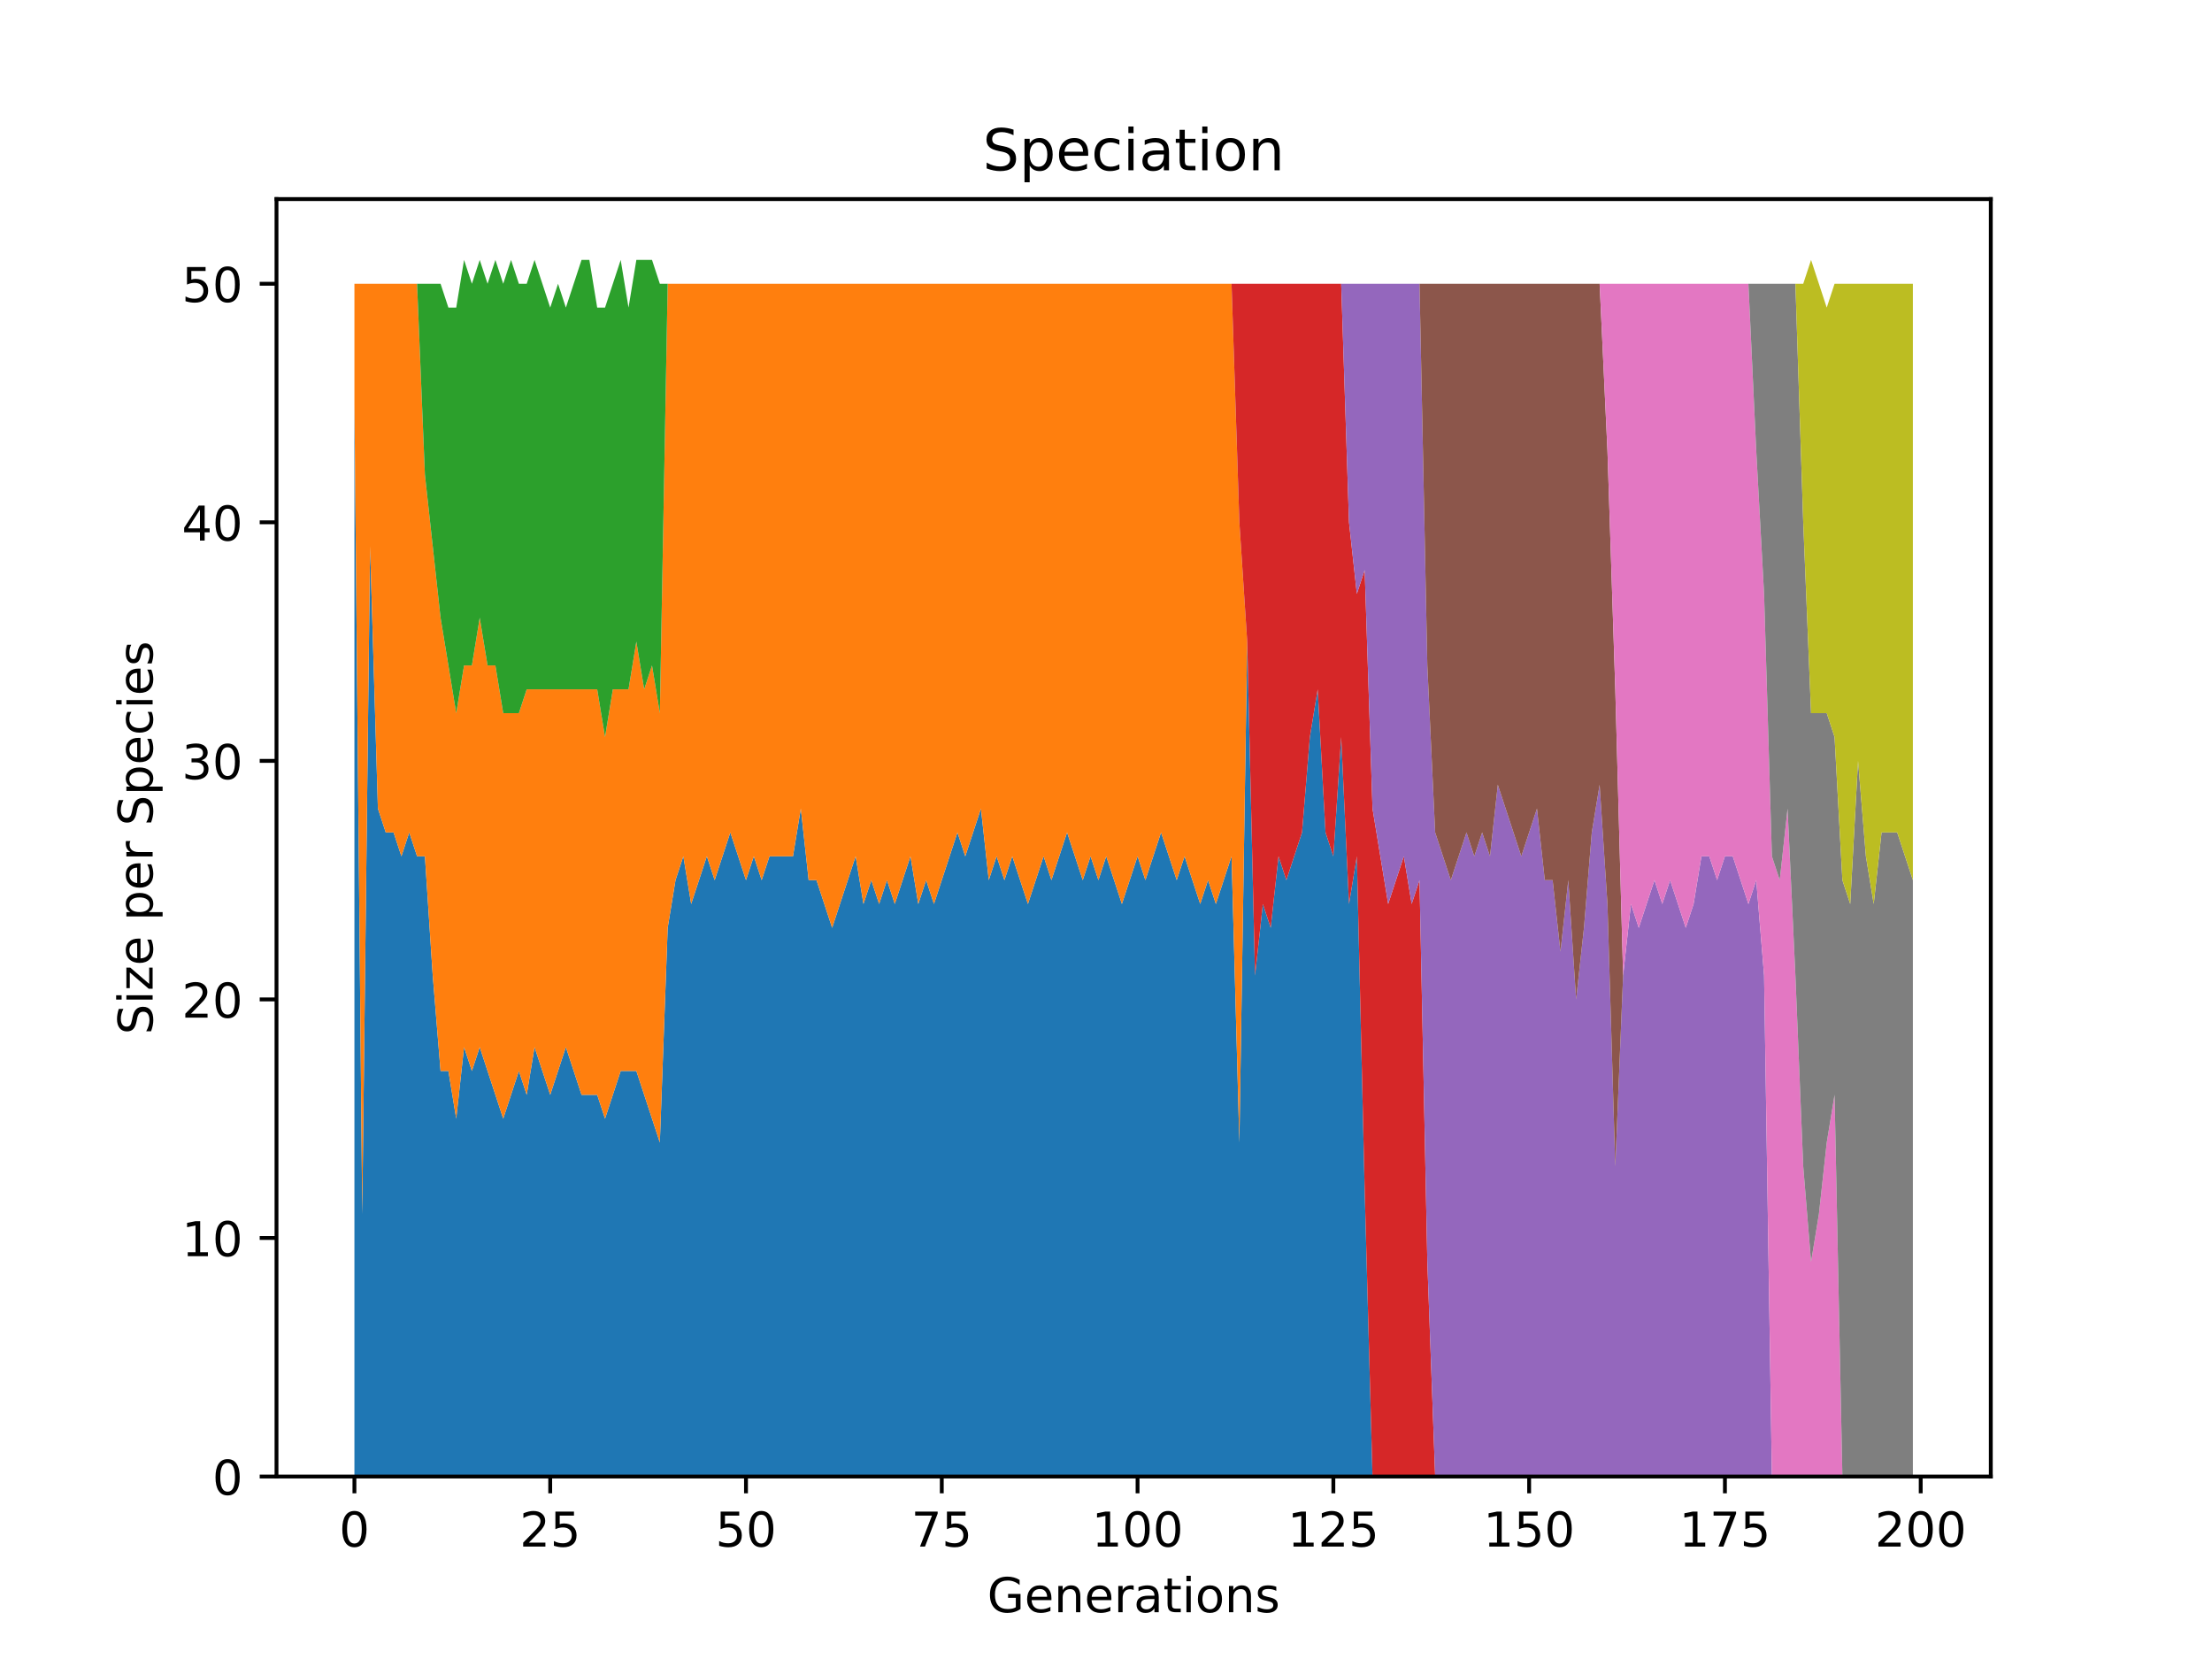 <?xml version="1.0" encoding="utf-8" standalone="no"?>
<!DOCTYPE svg PUBLIC "-//W3C//DTD SVG 1.1//EN"
  "http://www.w3.org/Graphics/SVG/1.1/DTD/svg11.dtd">
<!-- Created with matplotlib (https://matplotlib.org/) -->
<svg height="345.6pt" version="1.1" viewBox="0 0 460.8 345.6" width="460.8pt" xmlns="http://www.w3.org/2000/svg" xmlns:xlink="http://www.w3.org/1999/xlink">
 <defs>
  <style type="text/css">*{stroke-linecap:butt;stroke-linejoin:round;}</style>
 </defs>
 <g id="figure_1">
  <g id="patch_1">
   <path d="M 0 345.6 
L 460.8 345.6 
L 460.8 0 
L 0 0 
z
" style="fill:#ffffff;"/>
  </g>
  <g id="axes_1">
   <g id="patch_2">
    <path d="M 57.6 307.584 
L 414.72 307.584 
L 414.72 41.472 
L 57.6 41.472 
z
" style="fill:#ffffff;"/>
   </g>
   <g id="PolyCollection_1">
    <path clip-path="url(#p01809caaad)" d="M 73.833 83.96 
L 73.833 307.584 
L 75.464 307.584 
L 77.096 307.584 
L 78.727 307.584 
L 80.358 307.584 
L 81.99 307.584 
L 83.621 307.584 
L 85.253 307.584 
L 86.884 307.584 
L 88.516 307.584 
L 90.147 307.584 
L 91.778 307.584 
L 93.41 307.584 
L 95.041 307.584 
L 96.673 307.584 
L 98.304 307.584 
L 99.936 307.584 
L 101.567 307.584 
L 103.198 307.584 
L 104.83 307.584 
L 106.461 307.584 
L 108.093 307.584 
L 109.724 307.584 
L 111.356 307.584 
L 112.987 307.584 
L 114.618 307.584 
L 116.25 307.584 
L 117.881 307.584 
L 119.513 307.584 
L 121.144 307.584 
L 122.776 307.584 
L 124.407 307.584 
L 126.038 307.584 
L 127.67 307.584 
L 129.301 307.584 
L 130.933 307.584 
L 132.564 307.584 
L 134.196 307.584 
L 135.827 307.584 
L 137.458 307.584 
L 139.09 307.584 
L 140.721 307.584 
L 142.353 307.584 
L 143.984 307.584 
L 145.616 307.584 
L 147.247 307.584 
L 148.879 307.584 
L 150.51 307.584 
L 152.141 307.584 
L 153.773 307.584 
L 155.404 307.584 
L 157.036 307.584 
L 158.667 307.584 
L 160.299 307.584 
L 161.93 307.584 
L 163.561 307.584 
L 165.193 307.584 
L 166.824 307.584 
L 168.456 307.584 
L 170.087 307.584 
L 171.719 307.584 
L 173.35 307.584 
L 174.981 307.584 
L 176.613 307.584 
L 178.244 307.584 
L 179.876 307.584 
L 181.507 307.584 
L 183.139 307.584 
L 184.77 307.584 
L 186.401 307.584 
L 188.033 307.584 
L 189.664 307.584 
L 191.296 307.584 
L 192.927 307.584 
L 194.559 307.584 
L 196.19 307.584 
L 197.821 307.584 
L 199.453 307.584 
L 201.084 307.584 
L 202.716 307.584 
L 204.347 307.584 
L 205.979 307.584 
L 207.61 307.584 
L 209.241 307.584 
L 210.873 307.584 
L 212.504 307.584 
L 214.136 307.584 
L 215.767 307.584 
L 217.399 307.584 
L 219.03 307.584 
L 220.661 307.584 
L 222.293 307.584 
L 223.924 307.584 
L 225.556 307.584 
L 227.187 307.584 
L 228.819 307.584 
L 230.45 307.584 
L 232.081 307.584 
L 233.713 307.584 
L 235.344 307.584 
L 236.976 307.584 
L 238.607 307.584 
L 240.239 307.584 
L 241.87 307.584 
L 243.501 307.584 
L 245.133 307.584 
L 246.764 307.584 
L 248.396 307.584 
L 250.027 307.584 
L 251.659 307.584 
L 253.29 307.584 
L 254.921 307.584 
L 256.553 307.584 
L 258.184 307.584 
L 259.816 307.584 
L 261.447 307.584 
L 263.079 307.584 
L 264.71 307.584 
L 266.341 307.584 
L 267.973 307.584 
L 269.604 307.584 
L 271.236 307.584 
L 272.867 307.584 
L 274.499 307.584 
L 276.13 307.584 
L 277.761 307.584 
L 279.393 307.584 
L 281.024 307.584 
L 282.656 307.584 
L 284.287 307.584 
L 285.919 307.584 
L 287.55 307.584 
L 289.181 307.584 
L 290.813 307.584 
L 292.444 307.584 
L 294.076 307.584 
L 295.707 307.584 
L 297.339 307.584 
L 298.97 307.584 
L 300.601 307.584 
L 302.233 307.584 
L 303.864 307.584 
L 305.496 307.584 
L 307.127 307.584 
L 308.759 307.584 
L 310.39 307.584 
L 312.021 307.584 
L 313.653 307.584 
L 315.284 307.584 
L 316.916 307.584 
L 318.547 307.584 
L 320.179 307.584 
L 321.81 307.584 
L 323.441 307.584 
L 325.073 307.584 
L 326.704 307.584 
L 328.336 307.584 
L 329.967 307.584 
L 331.599 307.584 
L 333.23 307.584 
L 334.862 307.584 
L 336.493 307.584 
L 338.124 307.584 
L 339.756 307.584 
L 341.387 307.584 
L 343.019 307.584 
L 344.65 307.584 
L 346.282 307.584 
L 347.913 307.584 
L 349.544 307.584 
L 351.176 307.584 
L 352.807 307.584 
L 354.439 307.584 
L 356.07 307.584 
L 357.702 307.584 
L 359.333 307.584 
L 360.964 307.584 
L 362.596 307.584 
L 364.227 307.584 
L 365.859 307.584 
L 367.49 307.584 
L 369.122 307.584 
L 370.753 307.584 
L 372.384 307.584 
L 374.016 307.584 
L 375.647 307.584 
L 377.279 307.584 
L 378.91 307.584 
L 380.542 307.584 
L 382.173 307.584 
L 383.804 307.584 
L 385.436 307.584 
L 387.067 307.584 
L 388.699 307.584 
L 390.33 307.584 
L 391.962 307.584 
L 393.593 307.584 
L 395.224 307.584 
L 396.856 307.584 
L 398.487 307.584 
L 398.487 307.584 
L 398.487 307.584 
L 396.856 307.584 
L 395.224 307.584 
L 393.593 307.584 
L 391.962 307.584 
L 390.33 307.584 
L 388.699 307.584 
L 387.067 307.584 
L 385.436 307.584 
L 383.804 307.584 
L 382.173 307.584 
L 380.542 307.584 
L 378.91 307.584 
L 377.279 307.584 
L 375.647 307.584 
L 374.016 307.584 
L 372.384 307.584 
L 370.753 307.584 
L 369.122 307.584 
L 367.49 307.584 
L 365.859 307.584 
L 364.227 307.584 
L 362.596 307.584 
L 360.964 307.584 
L 359.333 307.584 
L 357.702 307.584 
L 356.07 307.584 
L 354.439 307.584 
L 352.807 307.584 
L 351.176 307.584 
L 349.544 307.584 
L 347.913 307.584 
L 346.282 307.584 
L 344.65 307.584 
L 343.019 307.584 
L 341.387 307.584 
L 339.756 307.584 
L 338.124 307.584 
L 336.493 307.584 
L 334.862 307.584 
L 333.23 307.584 
L 331.599 307.584 
L 329.967 307.584 
L 328.336 307.584 
L 326.704 307.584 
L 325.073 307.584 
L 323.441 307.584 
L 321.81 307.584 
L 320.179 307.584 
L 318.547 307.584 
L 316.916 307.584 
L 315.284 307.584 
L 313.653 307.584 
L 312.021 307.584 
L 310.39 307.584 
L 308.759 307.584 
L 307.127 307.584 
L 305.496 307.584 
L 303.864 307.584 
L 302.233 307.584 
L 300.601 307.584 
L 298.97 307.584 
L 297.339 307.584 
L 295.707 307.584 
L 294.076 307.584 
L 292.444 307.584 
L 290.813 307.584 
L 289.181 307.584 
L 287.55 307.584 
L 285.919 307.584 
L 284.287 247.951 
L 282.656 178.379 
L 281.024 188.318 
L 279.393 153.532 
L 277.761 178.379 
L 276.13 173.41 
L 274.499 143.593 
L 272.867 153.532 
L 271.236 173.41 
L 269.604 178.379 
L 267.973 183.349 
L 266.341 178.379 
L 264.71 193.288 
L 263.079 188.318 
L 261.447 203.226 
L 259.816 133.655 
L 258.184 238.012 
L 256.553 178.379 
L 254.921 183.349 
L 253.29 188.318 
L 251.659 183.349 
L 250.027 188.318 
L 248.396 183.349 
L 246.764 178.379 
L 245.133 183.349 
L 243.501 178.379 
L 241.87 173.41 
L 240.239 178.379 
L 238.607 183.349 
L 236.976 178.379 
L 235.344 183.349 
L 233.713 188.318 
L 232.081 183.349 
L 230.45 178.379 
L 228.819 183.349 
L 227.187 178.379 
L 225.556 183.349 
L 223.924 178.379 
L 222.293 173.41 
L 220.661 178.379 
L 219.03 183.349 
L 217.399 178.379 
L 215.767 183.349 
L 214.136 188.318 
L 212.504 183.349 
L 210.873 178.379 
L 209.241 183.349 
L 207.61 178.379 
L 205.979 183.349 
L 204.347 168.44 
L 202.716 173.41 
L 201.084 178.379 
L 199.453 173.41 
L 197.821 178.379 
L 196.19 183.349 
L 194.559 188.318 
L 192.927 183.349 
L 191.296 188.318 
L 189.664 178.379 
L 188.033 183.349 
L 186.401 188.318 
L 184.77 183.349 
L 183.139 188.318 
L 181.507 183.349 
L 179.876 188.318 
L 178.244 178.379 
L 176.613 183.349 
L 174.981 188.318 
L 173.35 193.288 
L 171.719 188.318 
L 170.087 183.349 
L 168.456 183.349 
L 166.824 168.44 
L 165.193 178.379 
L 163.561 178.379 
L 161.93 178.379 
L 160.299 178.379 
L 158.667 183.349 
L 157.036 178.379 
L 155.404 183.349 
L 153.773 178.379 
L 152.141 173.41 
L 150.51 178.379 
L 148.879 183.349 
L 147.247 178.379 
L 145.616 183.349 
L 143.984 188.318 
L 142.353 178.379 
L 140.721 183.349 
L 139.09 193.288 
L 137.458 238.012 
L 135.827 233.043 
L 134.196 228.073 
L 132.564 223.104 
L 130.933 223.104 
L 129.301 223.104 
L 127.67 228.073 
L 126.038 233.043 
L 124.407 228.073 
L 122.776 228.073 
L 121.144 228.073 
L 119.513 223.104 
L 117.881 218.135 
L 116.25 223.104 
L 114.618 228.073 
L 112.987 223.104 
L 111.356 218.135 
L 109.724 228.073 
L 108.093 223.104 
L 106.461 228.073 
L 104.83 233.043 
L 103.198 228.073 
L 101.567 223.104 
L 99.936 218.135 
L 98.304 223.104 
L 96.673 218.135 
L 95.041 233.043 
L 93.41 223.104 
L 91.778 223.104 
L 90.147 203.226 
L 88.516 178.379 
L 86.884 178.379 
L 85.253 173.41 
L 83.621 178.379 
L 81.99 173.41 
L 80.358 173.41 
L 78.727 168.44 
L 77.096 113.777 
L 75.464 252.92 
L 73.833 83.96 
z
" style="fill:#1f77b4;"/>
   </g>
   <g id="PolyCollection_2">
    <path clip-path="url(#p01809caaad)" d="M 73.833 59.113 
L 73.833 83.96 
L 75.464 252.92 
L 77.096 113.777 
L 78.727 168.44 
L 80.358 173.41 
L 81.99 173.41 
L 83.621 178.379 
L 85.253 173.41 
L 86.884 178.379 
L 88.516 178.379 
L 90.147 203.226 
L 91.778 223.104 
L 93.41 223.104 
L 95.041 233.043 
L 96.673 218.135 
L 98.304 223.104 
L 99.936 218.135 
L 101.567 223.104 
L 103.198 228.073 
L 104.83 233.043 
L 106.461 228.073 
L 108.093 223.104 
L 109.724 228.073 
L 111.356 218.135 
L 112.987 223.104 
L 114.618 228.073 
L 116.25 223.104 
L 117.881 218.135 
L 119.513 223.104 
L 121.144 228.073 
L 122.776 228.073 
L 124.407 228.073 
L 126.038 233.043 
L 127.67 228.073 
L 129.301 223.104 
L 130.933 223.104 
L 132.564 223.104 
L 134.196 228.073 
L 135.827 233.043 
L 137.458 238.012 
L 139.09 193.288 
L 140.721 183.349 
L 142.353 178.379 
L 143.984 188.318 
L 145.616 183.349 
L 147.247 178.379 
L 148.879 183.349 
L 150.51 178.379 
L 152.141 173.41 
L 153.773 178.379 
L 155.404 183.349 
L 157.036 178.379 
L 158.667 183.349 
L 160.299 178.379 
L 161.93 178.379 
L 163.561 178.379 
L 165.193 178.379 
L 166.824 168.44 
L 168.456 183.349 
L 170.087 183.349 
L 171.719 188.318 
L 173.35 193.288 
L 174.981 188.318 
L 176.613 183.349 
L 178.244 178.379 
L 179.876 188.318 
L 181.507 183.349 
L 183.139 188.318 
L 184.77 183.349 
L 186.401 188.318 
L 188.033 183.349 
L 189.664 178.379 
L 191.296 188.318 
L 192.927 183.349 
L 194.559 188.318 
L 196.19 183.349 
L 197.821 178.379 
L 199.453 173.41 
L 201.084 178.379 
L 202.716 173.41 
L 204.347 168.44 
L 205.979 183.349 
L 207.61 178.379 
L 209.241 183.349 
L 210.873 178.379 
L 212.504 183.349 
L 214.136 188.318 
L 215.767 183.349 
L 217.399 178.379 
L 219.03 183.349 
L 220.661 178.379 
L 222.293 173.41 
L 223.924 178.379 
L 225.556 183.349 
L 227.187 178.379 
L 228.819 183.349 
L 230.45 178.379 
L 232.081 183.349 
L 233.713 188.318 
L 235.344 183.349 
L 236.976 178.379 
L 238.607 183.349 
L 240.239 178.379 
L 241.87 173.41 
L 243.501 178.379 
L 245.133 183.349 
L 246.764 178.379 
L 248.396 183.349 
L 250.027 188.318 
L 251.659 183.349 
L 253.29 188.318 
L 254.921 183.349 
L 256.553 178.379 
L 258.184 238.012 
L 259.816 133.655 
L 261.447 203.226 
L 263.079 188.318 
L 264.71 193.288 
L 266.341 178.379 
L 267.973 183.349 
L 269.604 178.379 
L 271.236 173.41 
L 272.867 153.532 
L 274.499 143.593 
L 276.13 173.41 
L 277.761 178.379 
L 279.393 153.532 
L 281.024 188.318 
L 282.656 178.379 
L 284.287 247.951 
L 285.919 307.584 
L 287.55 307.584 
L 289.181 307.584 
L 290.813 307.584 
L 292.444 307.584 
L 294.076 307.584 
L 295.707 307.584 
L 297.339 307.584 
L 298.97 307.584 
L 300.601 307.584 
L 302.233 307.584 
L 303.864 307.584 
L 305.496 307.584 
L 307.127 307.584 
L 308.759 307.584 
L 310.39 307.584 
L 312.021 307.584 
L 313.653 307.584 
L 315.284 307.584 
L 316.916 307.584 
L 318.547 307.584 
L 320.179 307.584 
L 321.81 307.584 
L 323.441 307.584 
L 325.073 307.584 
L 326.704 307.584 
L 328.336 307.584 
L 329.967 307.584 
L 331.599 307.584 
L 333.23 307.584 
L 334.862 307.584 
L 336.493 307.584 
L 338.124 307.584 
L 339.756 307.584 
L 341.387 307.584 
L 343.019 307.584 
L 344.65 307.584 
L 346.282 307.584 
L 347.913 307.584 
L 349.544 307.584 
L 351.176 307.584 
L 352.807 307.584 
L 354.439 307.584 
L 356.07 307.584 
L 357.702 307.584 
L 359.333 307.584 
L 360.964 307.584 
L 362.596 307.584 
L 364.227 307.584 
L 365.859 307.584 
L 367.49 307.584 
L 369.122 307.584 
L 370.753 307.584 
L 372.384 307.584 
L 374.016 307.584 
L 375.647 307.584 
L 377.279 307.584 
L 378.91 307.584 
L 380.542 307.584 
L 382.173 307.584 
L 383.804 307.584 
L 385.436 307.584 
L 387.067 307.584 
L 388.699 307.584 
L 390.33 307.584 
L 391.962 307.584 
L 393.593 307.584 
L 395.224 307.584 
L 396.856 307.584 
L 398.487 307.584 
L 398.487 307.584 
L 398.487 307.584 
L 396.856 307.584 
L 395.224 307.584 
L 393.593 307.584 
L 391.962 307.584 
L 390.33 307.584 
L 388.699 307.584 
L 387.067 307.584 
L 385.436 307.584 
L 383.804 307.584 
L 382.173 307.584 
L 380.542 307.584 
L 378.91 307.584 
L 377.279 307.584 
L 375.647 307.584 
L 374.016 307.584 
L 372.384 307.584 
L 370.753 307.584 
L 369.122 307.584 
L 367.49 307.584 
L 365.859 307.584 
L 364.227 307.584 
L 362.596 307.584 
L 360.964 307.584 
L 359.333 307.584 
L 357.702 307.584 
L 356.07 307.584 
L 354.439 307.584 
L 352.807 307.584 
L 351.176 307.584 
L 349.544 307.584 
L 347.913 307.584 
L 346.282 307.584 
L 344.65 307.584 
L 343.019 307.584 
L 341.387 307.584 
L 339.756 307.584 
L 338.124 307.584 
L 336.493 307.584 
L 334.862 307.584 
L 333.23 307.584 
L 331.599 307.584 
L 329.967 307.584 
L 328.336 307.584 
L 326.704 307.584 
L 325.073 307.584 
L 323.441 307.584 
L 321.81 307.584 
L 320.179 307.584 
L 318.547 307.584 
L 316.916 307.584 
L 315.284 307.584 
L 313.653 307.584 
L 312.021 307.584 
L 310.39 307.584 
L 308.759 307.584 
L 307.127 307.584 
L 305.496 307.584 
L 303.864 307.584 
L 302.233 307.584 
L 300.601 307.584 
L 298.97 307.584 
L 297.339 307.584 
L 295.707 307.584 
L 294.076 307.584 
L 292.444 307.584 
L 290.813 307.584 
L 289.181 307.584 
L 287.55 307.584 
L 285.919 307.584 
L 284.287 247.951 
L 282.656 178.379 
L 281.024 188.318 
L 279.393 153.532 
L 277.761 178.379 
L 276.13 173.41 
L 274.499 143.593 
L 272.867 153.532 
L 271.236 173.41 
L 269.604 178.379 
L 267.973 183.349 
L 266.341 178.379 
L 264.71 193.288 
L 263.079 188.318 
L 261.447 203.226 
L 259.816 133.655 
L 258.184 108.808 
L 256.553 59.113 
L 254.921 59.113 
L 253.29 59.113 
L 251.659 59.113 
L 250.027 59.113 
L 248.396 59.113 
L 246.764 59.113 
L 245.133 59.113 
L 243.501 59.113 
L 241.87 59.113 
L 240.239 59.113 
L 238.607 59.113 
L 236.976 59.113 
L 235.344 59.113 
L 233.713 59.113 
L 232.081 59.113 
L 230.45 59.113 
L 228.819 59.113 
L 227.187 59.113 
L 225.556 59.113 
L 223.924 59.113 
L 222.293 59.113 
L 220.661 59.113 
L 219.03 59.113 
L 217.399 59.113 
L 215.767 59.113 
L 214.136 59.113 
L 212.504 59.113 
L 210.873 59.113 
L 209.241 59.113 
L 207.61 59.113 
L 205.979 59.113 
L 204.347 59.113 
L 202.716 59.113 
L 201.084 59.113 
L 199.453 59.113 
L 197.821 59.113 
L 196.19 59.113 
L 194.559 59.113 
L 192.927 59.113 
L 191.296 59.113 
L 189.664 59.113 
L 188.033 59.113 
L 186.401 59.113 
L 184.77 59.113 
L 183.139 59.113 
L 181.507 59.113 
L 179.876 59.113 
L 178.244 59.113 
L 176.613 59.113 
L 174.981 59.113 
L 173.35 59.113 
L 171.719 59.113 
L 170.087 59.113 
L 168.456 59.113 
L 166.824 59.113 
L 165.193 59.113 
L 163.561 59.113 
L 161.93 59.113 
L 160.299 59.113 
L 158.667 59.113 
L 157.036 59.113 
L 155.404 59.113 
L 153.773 59.113 
L 152.141 59.113 
L 150.51 59.113 
L 148.879 59.113 
L 147.247 59.113 
L 145.616 59.113 
L 143.984 59.113 
L 142.353 59.113 
L 140.721 59.113 
L 139.09 59.113 
L 137.458 148.563 
L 135.827 138.624 
L 134.196 143.593 
L 132.564 133.655 
L 130.933 143.593 
L 129.301 143.593 
L 127.67 143.593 
L 126.038 153.532 
L 124.407 143.593 
L 122.776 143.593 
L 121.144 143.593 
L 119.513 143.593 
L 117.881 143.593 
L 116.25 143.593 
L 114.618 143.593 
L 112.987 143.593 
L 111.356 143.593 
L 109.724 143.593 
L 108.093 148.563 
L 106.461 148.563 
L 104.83 148.563 
L 103.198 138.624 
L 101.567 138.624 
L 99.936 128.685 
L 98.304 138.624 
L 96.673 138.624 
L 95.041 148.563 
L 93.41 138.624 
L 91.778 128.685 
L 90.147 113.777 
L 88.516 98.869 
L 86.884 59.113 
L 85.253 59.113 
L 83.621 59.113 
L 81.99 59.113 
L 80.358 59.113 
L 78.727 59.113 
L 77.096 59.113 
L 75.464 59.113 
L 73.833 59.113 
z
" style="fill:#ff7f0e;"/>
   </g>
   <g id="PolyCollection_3">
    <path clip-path="url(#p01809caaad)" d="M 73.833 59.113 
L 73.833 59.113 
L 75.464 59.113 
L 77.096 59.113 
L 78.727 59.113 
L 80.358 59.113 
L 81.99 59.113 
L 83.621 59.113 
L 85.253 59.113 
L 86.884 59.113 
L 88.516 98.869 
L 90.147 113.777 
L 91.778 128.685 
L 93.41 138.624 
L 95.041 148.563 
L 96.673 138.624 
L 98.304 138.624 
L 99.936 128.685 
L 101.567 138.624 
L 103.198 138.624 
L 104.83 148.563 
L 106.461 148.563 
L 108.093 148.563 
L 109.724 143.593 
L 111.356 143.593 
L 112.987 143.593 
L 114.618 143.593 
L 116.25 143.593 
L 117.881 143.593 
L 119.513 143.593 
L 121.144 143.593 
L 122.776 143.593 
L 124.407 143.593 
L 126.038 153.532 
L 127.67 143.593 
L 129.301 143.593 
L 130.933 143.593 
L 132.564 133.655 
L 134.196 143.593 
L 135.827 138.624 
L 137.458 148.563 
L 139.09 59.113 
L 140.721 59.113 
L 142.353 59.113 
L 143.984 59.113 
L 145.616 59.113 
L 147.247 59.113 
L 148.879 59.113 
L 150.51 59.113 
L 152.141 59.113 
L 153.773 59.113 
L 155.404 59.113 
L 157.036 59.113 
L 158.667 59.113 
L 160.299 59.113 
L 161.93 59.113 
L 163.561 59.113 
L 165.193 59.113 
L 166.824 59.113 
L 168.456 59.113 
L 170.087 59.113 
L 171.719 59.113 
L 173.35 59.113 
L 174.981 59.113 
L 176.613 59.113 
L 178.244 59.113 
L 179.876 59.113 
L 181.507 59.113 
L 183.139 59.113 
L 184.77 59.113 
L 186.401 59.113 
L 188.033 59.113 
L 189.664 59.113 
L 191.296 59.113 
L 192.927 59.113 
L 194.559 59.113 
L 196.19 59.113 
L 197.821 59.113 
L 199.453 59.113 
L 201.084 59.113 
L 202.716 59.113 
L 204.347 59.113 
L 205.979 59.113 
L 207.61 59.113 
L 209.241 59.113 
L 210.873 59.113 
L 212.504 59.113 
L 214.136 59.113 
L 215.767 59.113 
L 217.399 59.113 
L 219.03 59.113 
L 220.661 59.113 
L 222.293 59.113 
L 223.924 59.113 
L 225.556 59.113 
L 227.187 59.113 
L 228.819 59.113 
L 230.45 59.113 
L 232.081 59.113 
L 233.713 59.113 
L 235.344 59.113 
L 236.976 59.113 
L 238.607 59.113 
L 240.239 59.113 
L 241.87 59.113 
L 243.501 59.113 
L 245.133 59.113 
L 246.764 59.113 
L 248.396 59.113 
L 250.027 59.113 
L 251.659 59.113 
L 253.29 59.113 
L 254.921 59.113 
L 256.553 59.113 
L 258.184 108.808 
L 259.816 133.655 
L 261.447 203.226 
L 263.079 188.318 
L 264.71 193.288 
L 266.341 178.379 
L 267.973 183.349 
L 269.604 178.379 
L 271.236 173.41 
L 272.867 153.532 
L 274.499 143.593 
L 276.13 173.41 
L 277.761 178.379 
L 279.393 153.532 
L 281.024 188.318 
L 282.656 178.379 
L 284.287 247.951 
L 285.919 307.584 
L 287.55 307.584 
L 289.181 307.584 
L 290.813 307.584 
L 292.444 307.584 
L 294.076 307.584 
L 295.707 307.584 
L 297.339 307.584 
L 298.97 307.584 
L 300.601 307.584 
L 302.233 307.584 
L 303.864 307.584 
L 305.496 307.584 
L 307.127 307.584 
L 308.759 307.584 
L 310.39 307.584 
L 312.021 307.584 
L 313.653 307.584 
L 315.284 307.584 
L 316.916 307.584 
L 318.547 307.584 
L 320.179 307.584 
L 321.81 307.584 
L 323.441 307.584 
L 325.073 307.584 
L 326.704 307.584 
L 328.336 307.584 
L 329.967 307.584 
L 331.599 307.584 
L 333.23 307.584 
L 334.862 307.584 
L 336.493 307.584 
L 338.124 307.584 
L 339.756 307.584 
L 341.387 307.584 
L 343.019 307.584 
L 344.65 307.584 
L 346.282 307.584 
L 347.913 307.584 
L 349.544 307.584 
L 351.176 307.584 
L 352.807 307.584 
L 354.439 307.584 
L 356.07 307.584 
L 357.702 307.584 
L 359.333 307.584 
L 360.964 307.584 
L 362.596 307.584 
L 364.227 307.584 
L 365.859 307.584 
L 367.49 307.584 
L 369.122 307.584 
L 370.753 307.584 
L 372.384 307.584 
L 374.016 307.584 
L 375.647 307.584 
L 377.279 307.584 
L 378.91 307.584 
L 380.542 307.584 
L 382.173 307.584 
L 383.804 307.584 
L 385.436 307.584 
L 387.067 307.584 
L 388.699 307.584 
L 390.33 307.584 
L 391.962 307.584 
L 393.593 307.584 
L 395.224 307.584 
L 396.856 307.584 
L 398.487 307.584 
L 398.487 307.584 
L 398.487 307.584 
L 396.856 307.584 
L 395.224 307.584 
L 393.593 307.584 
L 391.962 307.584 
L 390.33 307.584 
L 388.699 307.584 
L 387.067 307.584 
L 385.436 307.584 
L 383.804 307.584 
L 382.173 307.584 
L 380.542 307.584 
L 378.91 307.584 
L 377.279 307.584 
L 375.647 307.584 
L 374.016 307.584 
L 372.384 307.584 
L 370.753 307.584 
L 369.122 307.584 
L 367.49 307.584 
L 365.859 307.584 
L 364.227 307.584 
L 362.596 307.584 
L 360.964 307.584 
L 359.333 307.584 
L 357.702 307.584 
L 356.07 307.584 
L 354.439 307.584 
L 352.807 307.584 
L 351.176 307.584 
L 349.544 307.584 
L 347.913 307.584 
L 346.282 307.584 
L 344.65 307.584 
L 343.019 307.584 
L 341.387 307.584 
L 339.756 307.584 
L 338.124 307.584 
L 336.493 307.584 
L 334.862 307.584 
L 333.23 307.584 
L 331.599 307.584 
L 329.967 307.584 
L 328.336 307.584 
L 326.704 307.584 
L 325.073 307.584 
L 323.441 307.584 
L 321.81 307.584 
L 320.179 307.584 
L 318.547 307.584 
L 316.916 307.584 
L 315.284 307.584 
L 313.653 307.584 
L 312.021 307.584 
L 310.39 307.584 
L 308.759 307.584 
L 307.127 307.584 
L 305.496 307.584 
L 303.864 307.584 
L 302.233 307.584 
L 300.601 307.584 
L 298.97 307.584 
L 297.339 307.584 
L 295.707 307.584 
L 294.076 307.584 
L 292.444 307.584 
L 290.813 307.584 
L 289.181 307.584 
L 287.55 307.584 
L 285.919 307.584 
L 284.287 247.951 
L 282.656 178.379 
L 281.024 188.318 
L 279.393 153.532 
L 277.761 178.379 
L 276.13 173.41 
L 274.499 143.593 
L 272.867 153.532 
L 271.236 173.41 
L 269.604 178.379 
L 267.973 183.349 
L 266.341 178.379 
L 264.71 193.288 
L 263.079 188.318 
L 261.447 203.226 
L 259.816 133.655 
L 258.184 108.808 
L 256.553 59.113 
L 254.921 59.113 
L 253.29 59.113 
L 251.659 59.113 
L 250.027 59.113 
L 248.396 59.113 
L 246.764 59.113 
L 245.133 59.113 
L 243.501 59.113 
L 241.87 59.113 
L 240.239 59.113 
L 238.607 59.113 
L 236.976 59.113 
L 235.344 59.113 
L 233.713 59.113 
L 232.081 59.113 
L 230.45 59.113 
L 228.819 59.113 
L 227.187 59.113 
L 225.556 59.113 
L 223.924 59.113 
L 222.293 59.113 
L 220.661 59.113 
L 219.03 59.113 
L 217.399 59.113 
L 215.767 59.113 
L 214.136 59.113 
L 212.504 59.113 
L 210.873 59.113 
L 209.241 59.113 
L 207.61 59.113 
L 205.979 59.113 
L 204.347 59.113 
L 202.716 59.113 
L 201.084 59.113 
L 199.453 59.113 
L 197.821 59.113 
L 196.19 59.113 
L 194.559 59.113 
L 192.927 59.113 
L 191.296 59.113 
L 189.664 59.113 
L 188.033 59.113 
L 186.401 59.113 
L 184.77 59.113 
L 183.139 59.113 
L 181.507 59.113 
L 179.876 59.113 
L 178.244 59.113 
L 176.613 59.113 
L 174.981 59.113 
L 173.35 59.113 
L 171.719 59.113 
L 170.087 59.113 
L 168.456 59.113 
L 166.824 59.113 
L 165.193 59.113 
L 163.561 59.113 
L 161.93 59.113 
L 160.299 59.113 
L 158.667 59.113 
L 157.036 59.113 
L 155.404 59.113 
L 153.773 59.113 
L 152.141 59.113 
L 150.51 59.113 
L 148.879 59.113 
L 147.247 59.113 
L 145.616 59.113 
L 143.984 59.113 
L 142.353 59.113 
L 140.721 59.113 
L 139.09 59.113 
L 137.458 59.113 
L 135.827 54.144 
L 134.196 54.144 
L 132.564 54.144 
L 130.933 64.083 
L 129.301 54.144 
L 127.67 59.113 
L 126.038 64.083 
L 124.407 64.083 
L 122.776 54.144 
L 121.144 54.144 
L 119.513 59.113 
L 117.881 64.083 
L 116.25 59.113 
L 114.618 64.083 
L 112.987 59.113 
L 111.356 54.144 
L 109.724 59.113 
L 108.093 59.113 
L 106.461 54.144 
L 104.83 59.113 
L 103.198 54.144 
L 101.567 59.113 
L 99.936 54.144 
L 98.304 59.113 
L 96.673 54.144 
L 95.041 64.083 
L 93.41 64.083 
L 91.778 59.113 
L 90.147 59.113 
L 88.516 59.113 
L 86.884 59.113 
L 85.253 59.113 
L 83.621 59.113 
L 81.99 59.113 
L 80.358 59.113 
L 78.727 59.113 
L 77.096 59.113 
L 75.464 59.113 
L 73.833 59.113 
z
" style="fill:#2ca02c;"/>
   </g>
   <g id="PolyCollection_4">
    <path clip-path="url(#p01809caaad)" d="M 73.833 59.113 
L 73.833 59.113 
L 75.464 59.113 
L 77.096 59.113 
L 78.727 59.113 
L 80.358 59.113 
L 81.99 59.113 
L 83.621 59.113 
L 85.253 59.113 
L 86.884 59.113 
L 88.516 59.113 
L 90.147 59.113 
L 91.778 59.113 
L 93.41 64.083 
L 95.041 64.083 
L 96.673 54.144 
L 98.304 59.113 
L 99.936 54.144 
L 101.567 59.113 
L 103.198 54.144 
L 104.83 59.113 
L 106.461 54.144 
L 108.093 59.113 
L 109.724 59.113 
L 111.356 54.144 
L 112.987 59.113 
L 114.618 64.083 
L 116.25 59.113 
L 117.881 64.083 
L 119.513 59.113 
L 121.144 54.144 
L 122.776 54.144 
L 124.407 64.083 
L 126.038 64.083 
L 127.67 59.113 
L 129.301 54.144 
L 130.933 64.083 
L 132.564 54.144 
L 134.196 54.144 
L 135.827 54.144 
L 137.458 59.113 
L 139.09 59.113 
L 140.721 59.113 
L 142.353 59.113 
L 143.984 59.113 
L 145.616 59.113 
L 147.247 59.113 
L 148.879 59.113 
L 150.51 59.113 
L 152.141 59.113 
L 153.773 59.113 
L 155.404 59.113 
L 157.036 59.113 
L 158.667 59.113 
L 160.299 59.113 
L 161.93 59.113 
L 163.561 59.113 
L 165.193 59.113 
L 166.824 59.113 
L 168.456 59.113 
L 170.087 59.113 
L 171.719 59.113 
L 173.35 59.113 
L 174.981 59.113 
L 176.613 59.113 
L 178.244 59.113 
L 179.876 59.113 
L 181.507 59.113 
L 183.139 59.113 
L 184.77 59.113 
L 186.401 59.113 
L 188.033 59.113 
L 189.664 59.113 
L 191.296 59.113 
L 192.927 59.113 
L 194.559 59.113 
L 196.19 59.113 
L 197.821 59.113 
L 199.453 59.113 
L 201.084 59.113 
L 202.716 59.113 
L 204.347 59.113 
L 205.979 59.113 
L 207.61 59.113 
L 209.241 59.113 
L 210.873 59.113 
L 212.504 59.113 
L 214.136 59.113 
L 215.767 59.113 
L 217.399 59.113 
L 219.03 59.113 
L 220.661 59.113 
L 222.293 59.113 
L 223.924 59.113 
L 225.556 59.113 
L 227.187 59.113 
L 228.819 59.113 
L 230.45 59.113 
L 232.081 59.113 
L 233.713 59.113 
L 235.344 59.113 
L 236.976 59.113 
L 238.607 59.113 
L 240.239 59.113 
L 241.87 59.113 
L 243.501 59.113 
L 245.133 59.113 
L 246.764 59.113 
L 248.396 59.113 
L 250.027 59.113 
L 251.659 59.113 
L 253.29 59.113 
L 254.921 59.113 
L 256.553 59.113 
L 258.184 108.808 
L 259.816 133.655 
L 261.447 203.226 
L 263.079 188.318 
L 264.71 193.288 
L 266.341 178.379 
L 267.973 183.349 
L 269.604 178.379 
L 271.236 173.41 
L 272.867 153.532 
L 274.499 143.593 
L 276.13 173.41 
L 277.761 178.379 
L 279.393 153.532 
L 281.024 188.318 
L 282.656 178.379 
L 284.287 247.951 
L 285.919 307.584 
L 287.55 307.584 
L 289.181 307.584 
L 290.813 307.584 
L 292.444 307.584 
L 294.076 307.584 
L 295.707 307.584 
L 297.339 307.584 
L 298.97 307.584 
L 300.601 307.584 
L 302.233 307.584 
L 303.864 307.584 
L 305.496 307.584 
L 307.127 307.584 
L 308.759 307.584 
L 310.39 307.584 
L 312.021 307.584 
L 313.653 307.584 
L 315.284 307.584 
L 316.916 307.584 
L 318.547 307.584 
L 320.179 307.584 
L 321.81 307.584 
L 323.441 307.584 
L 325.073 307.584 
L 326.704 307.584 
L 328.336 307.584 
L 329.967 307.584 
L 331.599 307.584 
L 333.23 307.584 
L 334.862 307.584 
L 336.493 307.584 
L 338.124 307.584 
L 339.756 307.584 
L 341.387 307.584 
L 343.019 307.584 
L 344.65 307.584 
L 346.282 307.584 
L 347.913 307.584 
L 349.544 307.584 
L 351.176 307.584 
L 352.807 307.584 
L 354.439 307.584 
L 356.07 307.584 
L 357.702 307.584 
L 359.333 307.584 
L 360.964 307.584 
L 362.596 307.584 
L 364.227 307.584 
L 365.859 307.584 
L 367.49 307.584 
L 369.122 307.584 
L 370.753 307.584 
L 372.384 307.584 
L 374.016 307.584 
L 375.647 307.584 
L 377.279 307.584 
L 378.91 307.584 
L 380.542 307.584 
L 382.173 307.584 
L 383.804 307.584 
L 385.436 307.584 
L 387.067 307.584 
L 388.699 307.584 
L 390.33 307.584 
L 391.962 307.584 
L 393.593 307.584 
L 395.224 307.584 
L 396.856 307.584 
L 398.487 307.584 
L 398.487 307.584 
L 398.487 307.584 
L 396.856 307.584 
L 395.224 307.584 
L 393.593 307.584 
L 391.962 307.584 
L 390.33 307.584 
L 388.699 307.584 
L 387.067 307.584 
L 385.436 307.584 
L 383.804 307.584 
L 382.173 307.584 
L 380.542 307.584 
L 378.91 307.584 
L 377.279 307.584 
L 375.647 307.584 
L 374.016 307.584 
L 372.384 307.584 
L 370.753 307.584 
L 369.122 307.584 
L 367.49 307.584 
L 365.859 307.584 
L 364.227 307.584 
L 362.596 307.584 
L 360.964 307.584 
L 359.333 307.584 
L 357.702 307.584 
L 356.07 307.584 
L 354.439 307.584 
L 352.807 307.584 
L 351.176 307.584 
L 349.544 307.584 
L 347.913 307.584 
L 346.282 307.584 
L 344.65 307.584 
L 343.019 307.584 
L 341.387 307.584 
L 339.756 307.584 
L 338.124 307.584 
L 336.493 307.584 
L 334.862 307.584 
L 333.23 307.584 
L 331.599 307.584 
L 329.967 307.584 
L 328.336 307.584 
L 326.704 307.584 
L 325.073 307.584 
L 323.441 307.584 
L 321.81 307.584 
L 320.179 307.584 
L 318.547 307.584 
L 316.916 307.584 
L 315.284 307.584 
L 313.653 307.584 
L 312.021 307.584 
L 310.39 307.584 
L 308.759 307.584 
L 307.127 307.584 
L 305.496 307.584 
L 303.864 307.584 
L 302.233 307.584 
L 300.601 307.584 
L 298.97 307.584 
L 297.339 262.859 
L 295.707 183.349 
L 294.076 188.318 
L 292.444 178.379 
L 290.813 183.349 
L 289.181 188.318 
L 287.55 178.379 
L 285.919 168.44 
L 284.287 118.746 
L 282.656 123.716 
L 281.024 108.808 
L 279.393 59.113 
L 277.761 59.113 
L 276.13 59.113 
L 274.499 59.113 
L 272.867 59.113 
L 271.236 59.113 
L 269.604 59.113 
L 267.973 59.113 
L 266.341 59.113 
L 264.71 59.113 
L 263.079 59.113 
L 261.447 59.113 
L 259.816 59.113 
L 258.184 59.113 
L 256.553 59.113 
L 254.921 59.113 
L 253.29 59.113 
L 251.659 59.113 
L 250.027 59.113 
L 248.396 59.113 
L 246.764 59.113 
L 245.133 59.113 
L 243.501 59.113 
L 241.87 59.113 
L 240.239 59.113 
L 238.607 59.113 
L 236.976 59.113 
L 235.344 59.113 
L 233.713 59.113 
L 232.081 59.113 
L 230.45 59.113 
L 228.819 59.113 
L 227.187 59.113 
L 225.556 59.113 
L 223.924 59.113 
L 222.293 59.113 
L 220.661 59.113 
L 219.03 59.113 
L 217.399 59.113 
L 215.767 59.113 
L 214.136 59.113 
L 212.504 59.113 
L 210.873 59.113 
L 209.241 59.113 
L 207.61 59.113 
L 205.979 59.113 
L 204.347 59.113 
L 202.716 59.113 
L 201.084 59.113 
L 199.453 59.113 
L 197.821 59.113 
L 196.19 59.113 
L 194.559 59.113 
L 192.927 59.113 
L 191.296 59.113 
L 189.664 59.113 
L 188.033 59.113 
L 186.401 59.113 
L 184.77 59.113 
L 183.139 59.113 
L 181.507 59.113 
L 179.876 59.113 
L 178.244 59.113 
L 176.613 59.113 
L 174.981 59.113 
L 173.35 59.113 
L 171.719 59.113 
L 170.087 59.113 
L 168.456 59.113 
L 166.824 59.113 
L 165.193 59.113 
L 163.561 59.113 
L 161.93 59.113 
L 160.299 59.113 
L 158.667 59.113 
L 157.036 59.113 
L 155.404 59.113 
L 153.773 59.113 
L 152.141 59.113 
L 150.51 59.113 
L 148.879 59.113 
L 147.247 59.113 
L 145.616 59.113 
L 143.984 59.113 
L 142.353 59.113 
L 140.721 59.113 
L 139.09 59.113 
L 137.458 59.113 
L 135.827 54.144 
L 134.196 54.144 
L 132.564 54.144 
L 130.933 64.083 
L 129.301 54.144 
L 127.67 59.113 
L 126.038 64.083 
L 124.407 64.083 
L 122.776 54.144 
L 121.144 54.144 
L 119.513 59.113 
L 117.881 64.083 
L 116.25 59.113 
L 114.618 64.083 
L 112.987 59.113 
L 111.356 54.144 
L 109.724 59.113 
L 108.093 59.113 
L 106.461 54.144 
L 104.83 59.113 
L 103.198 54.144 
L 101.567 59.113 
L 99.936 54.144 
L 98.304 59.113 
L 96.673 54.144 
L 95.041 64.083 
L 93.41 64.083 
L 91.778 59.113 
L 90.147 59.113 
L 88.516 59.113 
L 86.884 59.113 
L 85.253 59.113 
L 83.621 59.113 
L 81.99 59.113 
L 80.358 59.113 
L 78.727 59.113 
L 77.096 59.113 
L 75.464 59.113 
L 73.833 59.113 
z
" style="fill:#d62728;"/>
   </g>
   <g id="PolyCollection_5">
    <path clip-path="url(#p01809caaad)" d="M 73.833 59.113 
L 73.833 59.113 
L 75.464 59.113 
L 77.096 59.113 
L 78.727 59.113 
L 80.358 59.113 
L 81.99 59.113 
L 83.621 59.113 
L 85.253 59.113 
L 86.884 59.113 
L 88.516 59.113 
L 90.147 59.113 
L 91.778 59.113 
L 93.41 64.083 
L 95.041 64.083 
L 96.673 54.144 
L 98.304 59.113 
L 99.936 54.144 
L 101.567 59.113 
L 103.198 54.144 
L 104.83 59.113 
L 106.461 54.144 
L 108.093 59.113 
L 109.724 59.113 
L 111.356 54.144 
L 112.987 59.113 
L 114.618 64.083 
L 116.25 59.113 
L 117.881 64.083 
L 119.513 59.113 
L 121.144 54.144 
L 122.776 54.144 
L 124.407 64.083 
L 126.038 64.083 
L 127.67 59.113 
L 129.301 54.144 
L 130.933 64.083 
L 132.564 54.144 
L 134.196 54.144 
L 135.827 54.144 
L 137.458 59.113 
L 139.09 59.113 
L 140.721 59.113 
L 142.353 59.113 
L 143.984 59.113 
L 145.616 59.113 
L 147.247 59.113 
L 148.879 59.113 
L 150.51 59.113 
L 152.141 59.113 
L 153.773 59.113 
L 155.404 59.113 
L 157.036 59.113 
L 158.667 59.113 
L 160.299 59.113 
L 161.93 59.113 
L 163.561 59.113 
L 165.193 59.113 
L 166.824 59.113 
L 168.456 59.113 
L 170.087 59.113 
L 171.719 59.113 
L 173.35 59.113 
L 174.981 59.113 
L 176.613 59.113 
L 178.244 59.113 
L 179.876 59.113 
L 181.507 59.113 
L 183.139 59.113 
L 184.77 59.113 
L 186.401 59.113 
L 188.033 59.113 
L 189.664 59.113 
L 191.296 59.113 
L 192.927 59.113 
L 194.559 59.113 
L 196.19 59.113 
L 197.821 59.113 
L 199.453 59.113 
L 201.084 59.113 
L 202.716 59.113 
L 204.347 59.113 
L 205.979 59.113 
L 207.61 59.113 
L 209.241 59.113 
L 210.873 59.113 
L 212.504 59.113 
L 214.136 59.113 
L 215.767 59.113 
L 217.399 59.113 
L 219.03 59.113 
L 220.661 59.113 
L 222.293 59.113 
L 223.924 59.113 
L 225.556 59.113 
L 227.187 59.113 
L 228.819 59.113 
L 230.45 59.113 
L 232.081 59.113 
L 233.713 59.113 
L 235.344 59.113 
L 236.976 59.113 
L 238.607 59.113 
L 240.239 59.113 
L 241.87 59.113 
L 243.501 59.113 
L 245.133 59.113 
L 246.764 59.113 
L 248.396 59.113 
L 250.027 59.113 
L 251.659 59.113 
L 253.29 59.113 
L 254.921 59.113 
L 256.553 59.113 
L 258.184 59.113 
L 259.816 59.113 
L 261.447 59.113 
L 263.079 59.113 
L 264.71 59.113 
L 266.341 59.113 
L 267.973 59.113 
L 269.604 59.113 
L 271.236 59.113 
L 272.867 59.113 
L 274.499 59.113 
L 276.13 59.113 
L 277.761 59.113 
L 279.393 59.113 
L 281.024 108.808 
L 282.656 123.716 
L 284.287 118.746 
L 285.919 168.44 
L 287.55 178.379 
L 289.181 188.318 
L 290.813 183.349 
L 292.444 178.379 
L 294.076 188.318 
L 295.707 183.349 
L 297.339 262.859 
L 298.97 307.584 
L 300.601 307.584 
L 302.233 307.584 
L 303.864 307.584 
L 305.496 307.584 
L 307.127 307.584 
L 308.759 307.584 
L 310.39 307.584 
L 312.021 307.584 
L 313.653 307.584 
L 315.284 307.584 
L 316.916 307.584 
L 318.547 307.584 
L 320.179 307.584 
L 321.81 307.584 
L 323.441 307.584 
L 325.073 307.584 
L 326.704 307.584 
L 328.336 307.584 
L 329.967 307.584 
L 331.599 307.584 
L 333.23 307.584 
L 334.862 307.584 
L 336.493 307.584 
L 338.124 307.584 
L 339.756 307.584 
L 341.387 307.584 
L 343.019 307.584 
L 344.65 307.584 
L 346.282 307.584 
L 347.913 307.584 
L 349.544 307.584 
L 351.176 307.584 
L 352.807 307.584 
L 354.439 307.584 
L 356.07 307.584 
L 357.702 307.584 
L 359.333 307.584 
L 360.964 307.584 
L 362.596 307.584 
L 364.227 307.584 
L 365.859 307.584 
L 367.49 307.584 
L 369.122 307.584 
L 370.753 307.584 
L 372.384 307.584 
L 374.016 307.584 
L 375.647 307.584 
L 377.279 307.584 
L 378.91 307.584 
L 380.542 307.584 
L 382.173 307.584 
L 383.804 307.584 
L 385.436 307.584 
L 387.067 307.584 
L 388.699 307.584 
L 390.33 307.584 
L 391.962 307.584 
L 393.593 307.584 
L 395.224 307.584 
L 396.856 307.584 
L 398.487 307.584 
L 398.487 307.584 
L 398.487 307.584 
L 396.856 307.584 
L 395.224 307.584 
L 393.593 307.584 
L 391.962 307.584 
L 390.33 307.584 
L 388.699 307.584 
L 387.067 307.584 
L 385.436 307.584 
L 383.804 307.584 
L 382.173 307.584 
L 380.542 307.584 
L 378.91 307.584 
L 377.279 307.584 
L 375.647 307.584 
L 374.016 307.584 
L 372.384 307.584 
L 370.753 307.584 
L 369.122 307.584 
L 367.49 203.226 
L 365.859 183.349 
L 364.227 188.318 
L 362.596 183.349 
L 360.964 178.379 
L 359.333 178.379 
L 357.702 183.349 
L 356.07 178.379 
L 354.439 178.379 
L 352.807 188.318 
L 351.176 193.288 
L 349.544 188.318 
L 347.913 183.349 
L 346.282 188.318 
L 344.65 183.349 
L 343.019 188.318 
L 341.387 193.288 
L 339.756 188.318 
L 338.124 203.226 
L 336.493 242.982 
L 334.862 188.318 
L 333.23 163.471 
L 331.599 173.41 
L 329.967 193.288 
L 328.336 208.196 
L 326.704 183.349 
L 325.073 198.257 
L 323.441 183.349 
L 321.81 183.349 
L 320.179 168.44 
L 318.547 173.41 
L 316.916 178.379 
L 315.284 173.41 
L 313.653 168.44 
L 312.021 163.471 
L 310.39 178.379 
L 308.759 173.41 
L 307.127 178.379 
L 305.496 173.41 
L 303.864 178.379 
L 302.233 183.349 
L 300.601 178.379 
L 298.97 173.41 
L 297.339 138.624 
L 295.707 59.113 
L 294.076 59.113 
L 292.444 59.113 
L 290.813 59.113 
L 289.181 59.113 
L 287.55 59.113 
L 285.919 59.113 
L 284.287 59.113 
L 282.656 59.113 
L 281.024 59.113 
L 279.393 59.113 
L 277.761 59.113 
L 276.13 59.113 
L 274.499 59.113 
L 272.867 59.113 
L 271.236 59.113 
L 269.604 59.113 
L 267.973 59.113 
L 266.341 59.113 
L 264.71 59.113 
L 263.079 59.113 
L 261.447 59.113 
L 259.816 59.113 
L 258.184 59.113 
L 256.553 59.113 
L 254.921 59.113 
L 253.29 59.113 
L 251.659 59.113 
L 250.027 59.113 
L 248.396 59.113 
L 246.764 59.113 
L 245.133 59.113 
L 243.501 59.113 
L 241.87 59.113 
L 240.239 59.113 
L 238.607 59.113 
L 236.976 59.113 
L 235.344 59.113 
L 233.713 59.113 
L 232.081 59.113 
L 230.45 59.113 
L 228.819 59.113 
L 227.187 59.113 
L 225.556 59.113 
L 223.924 59.113 
L 222.293 59.113 
L 220.661 59.113 
L 219.03 59.113 
L 217.399 59.113 
L 215.767 59.113 
L 214.136 59.113 
L 212.504 59.113 
L 210.873 59.113 
L 209.241 59.113 
L 207.61 59.113 
L 205.979 59.113 
L 204.347 59.113 
L 202.716 59.113 
L 201.084 59.113 
L 199.453 59.113 
L 197.821 59.113 
L 196.19 59.113 
L 194.559 59.113 
L 192.927 59.113 
L 191.296 59.113 
L 189.664 59.113 
L 188.033 59.113 
L 186.401 59.113 
L 184.77 59.113 
L 183.139 59.113 
L 181.507 59.113 
L 179.876 59.113 
L 178.244 59.113 
L 176.613 59.113 
L 174.981 59.113 
L 173.35 59.113 
L 171.719 59.113 
L 170.087 59.113 
L 168.456 59.113 
L 166.824 59.113 
L 165.193 59.113 
L 163.561 59.113 
L 161.93 59.113 
L 160.299 59.113 
L 158.667 59.113 
L 157.036 59.113 
L 155.404 59.113 
L 153.773 59.113 
L 152.141 59.113 
L 150.51 59.113 
L 148.879 59.113 
L 147.247 59.113 
L 145.616 59.113 
L 143.984 59.113 
L 142.353 59.113 
L 140.721 59.113 
L 139.09 59.113 
L 137.458 59.113 
L 135.827 54.144 
L 134.196 54.144 
L 132.564 54.144 
L 130.933 64.083 
L 129.301 54.144 
L 127.67 59.113 
L 126.038 64.083 
L 124.407 64.083 
L 122.776 54.144 
L 121.144 54.144 
L 119.513 59.113 
L 117.881 64.083 
L 116.25 59.113 
L 114.618 64.083 
L 112.987 59.113 
L 111.356 54.144 
L 109.724 59.113 
L 108.093 59.113 
L 106.461 54.144 
L 104.83 59.113 
L 103.198 54.144 
L 101.567 59.113 
L 99.936 54.144 
L 98.304 59.113 
L 96.673 54.144 
L 95.041 64.083 
L 93.41 64.083 
L 91.778 59.113 
L 90.147 59.113 
L 88.516 59.113 
L 86.884 59.113 
L 85.253 59.113 
L 83.621 59.113 
L 81.99 59.113 
L 80.358 59.113 
L 78.727 59.113 
L 77.096 59.113 
L 75.464 59.113 
L 73.833 59.113 
z
" style="fill:#9467bd;"/>
   </g>
   <g id="PolyCollection_6">
    <path clip-path="url(#p01809caaad)" d="M 73.833 59.113 
L 73.833 59.113 
L 75.464 59.113 
L 77.096 59.113 
L 78.727 59.113 
L 80.358 59.113 
L 81.99 59.113 
L 83.621 59.113 
L 85.253 59.113 
L 86.884 59.113 
L 88.516 59.113 
L 90.147 59.113 
L 91.778 59.113 
L 93.41 64.083 
L 95.041 64.083 
L 96.673 54.144 
L 98.304 59.113 
L 99.936 54.144 
L 101.567 59.113 
L 103.198 54.144 
L 104.83 59.113 
L 106.461 54.144 
L 108.093 59.113 
L 109.724 59.113 
L 111.356 54.144 
L 112.987 59.113 
L 114.618 64.083 
L 116.25 59.113 
L 117.881 64.083 
L 119.513 59.113 
L 121.144 54.144 
L 122.776 54.144 
L 124.407 64.083 
L 126.038 64.083 
L 127.67 59.113 
L 129.301 54.144 
L 130.933 64.083 
L 132.564 54.144 
L 134.196 54.144 
L 135.827 54.144 
L 137.458 59.113 
L 139.09 59.113 
L 140.721 59.113 
L 142.353 59.113 
L 143.984 59.113 
L 145.616 59.113 
L 147.247 59.113 
L 148.879 59.113 
L 150.51 59.113 
L 152.141 59.113 
L 153.773 59.113 
L 155.404 59.113 
L 157.036 59.113 
L 158.667 59.113 
L 160.299 59.113 
L 161.93 59.113 
L 163.561 59.113 
L 165.193 59.113 
L 166.824 59.113 
L 168.456 59.113 
L 170.087 59.113 
L 171.719 59.113 
L 173.35 59.113 
L 174.981 59.113 
L 176.613 59.113 
L 178.244 59.113 
L 179.876 59.113 
L 181.507 59.113 
L 183.139 59.113 
L 184.77 59.113 
L 186.401 59.113 
L 188.033 59.113 
L 189.664 59.113 
L 191.296 59.113 
L 192.927 59.113 
L 194.559 59.113 
L 196.19 59.113 
L 197.821 59.113 
L 199.453 59.113 
L 201.084 59.113 
L 202.716 59.113 
L 204.347 59.113 
L 205.979 59.113 
L 207.61 59.113 
L 209.241 59.113 
L 210.873 59.113 
L 212.504 59.113 
L 214.136 59.113 
L 215.767 59.113 
L 217.399 59.113 
L 219.03 59.113 
L 220.661 59.113 
L 222.293 59.113 
L 223.924 59.113 
L 225.556 59.113 
L 227.187 59.113 
L 228.819 59.113 
L 230.45 59.113 
L 232.081 59.113 
L 233.713 59.113 
L 235.344 59.113 
L 236.976 59.113 
L 238.607 59.113 
L 240.239 59.113 
L 241.87 59.113 
L 243.501 59.113 
L 245.133 59.113 
L 246.764 59.113 
L 248.396 59.113 
L 250.027 59.113 
L 251.659 59.113 
L 253.29 59.113 
L 254.921 59.113 
L 256.553 59.113 
L 258.184 59.113 
L 259.816 59.113 
L 261.447 59.113 
L 263.079 59.113 
L 264.71 59.113 
L 266.341 59.113 
L 267.973 59.113 
L 269.604 59.113 
L 271.236 59.113 
L 272.867 59.113 
L 274.499 59.113 
L 276.13 59.113 
L 277.761 59.113 
L 279.393 59.113 
L 281.024 59.113 
L 282.656 59.113 
L 284.287 59.113 
L 285.919 59.113 
L 287.55 59.113 
L 289.181 59.113 
L 290.813 59.113 
L 292.444 59.113 
L 294.076 59.113 
L 295.707 59.113 
L 297.339 138.624 
L 298.97 173.41 
L 300.601 178.379 
L 302.233 183.349 
L 303.864 178.379 
L 305.496 173.41 
L 307.127 178.379 
L 308.759 173.41 
L 310.39 178.379 
L 312.021 163.471 
L 313.653 168.44 
L 315.284 173.41 
L 316.916 178.379 
L 318.547 173.41 
L 320.179 168.44 
L 321.81 183.349 
L 323.441 183.349 
L 325.073 198.257 
L 326.704 183.349 
L 328.336 208.196 
L 329.967 193.288 
L 331.599 173.41 
L 333.23 163.471 
L 334.862 188.318 
L 336.493 242.982 
L 338.124 203.226 
L 339.756 188.318 
L 341.387 193.288 
L 343.019 188.318 
L 344.65 183.349 
L 346.282 188.318 
L 347.913 183.349 
L 349.544 188.318 
L 351.176 193.288 
L 352.807 188.318 
L 354.439 178.379 
L 356.07 178.379 
L 357.702 183.349 
L 359.333 178.379 
L 360.964 178.379 
L 362.596 183.349 
L 364.227 188.318 
L 365.859 183.349 
L 367.49 203.226 
L 369.122 307.584 
L 370.753 307.584 
L 372.384 307.584 
L 374.016 307.584 
L 375.647 307.584 
L 377.279 307.584 
L 378.91 307.584 
L 380.542 307.584 
L 382.173 307.584 
L 383.804 307.584 
L 385.436 307.584 
L 387.067 307.584 
L 388.699 307.584 
L 390.33 307.584 
L 391.962 307.584 
L 393.593 307.584 
L 395.224 307.584 
L 396.856 307.584 
L 398.487 307.584 
L 398.487 307.584 
L 398.487 307.584 
L 396.856 307.584 
L 395.224 307.584 
L 393.593 307.584 
L 391.962 307.584 
L 390.33 307.584 
L 388.699 307.584 
L 387.067 307.584 
L 385.436 307.584 
L 383.804 307.584 
L 382.173 307.584 
L 380.542 307.584 
L 378.91 307.584 
L 377.279 307.584 
L 375.647 307.584 
L 374.016 307.584 
L 372.384 307.584 
L 370.753 307.584 
L 369.122 307.584 
L 367.49 203.226 
L 365.859 183.349 
L 364.227 188.318 
L 362.596 183.349 
L 360.964 178.379 
L 359.333 178.379 
L 357.702 183.349 
L 356.07 178.379 
L 354.439 178.379 
L 352.807 188.318 
L 351.176 193.288 
L 349.544 188.318 
L 347.913 183.349 
L 346.282 188.318 
L 344.65 183.349 
L 343.019 188.318 
L 341.387 193.288 
L 339.756 188.318 
L 338.124 203.226 
L 336.493 143.593 
L 334.862 93.899 
L 333.23 59.113 
L 331.599 59.113 
L 329.967 59.113 
L 328.336 59.113 
L 326.704 59.113 
L 325.073 59.113 
L 323.441 59.113 
L 321.81 59.113 
L 320.179 59.113 
L 318.547 59.113 
L 316.916 59.113 
L 315.284 59.113 
L 313.653 59.113 
L 312.021 59.113 
L 310.39 59.113 
L 308.759 59.113 
L 307.127 59.113 
L 305.496 59.113 
L 303.864 59.113 
L 302.233 59.113 
L 300.601 59.113 
L 298.97 59.113 
L 297.339 59.113 
L 295.707 59.113 
L 294.076 59.113 
L 292.444 59.113 
L 290.813 59.113 
L 289.181 59.113 
L 287.55 59.113 
L 285.919 59.113 
L 284.287 59.113 
L 282.656 59.113 
L 281.024 59.113 
L 279.393 59.113 
L 277.761 59.113 
L 276.13 59.113 
L 274.499 59.113 
L 272.867 59.113 
L 271.236 59.113 
L 269.604 59.113 
L 267.973 59.113 
L 266.341 59.113 
L 264.71 59.113 
L 263.079 59.113 
L 261.447 59.113 
L 259.816 59.113 
L 258.184 59.113 
L 256.553 59.113 
L 254.921 59.113 
L 253.29 59.113 
L 251.659 59.113 
L 250.027 59.113 
L 248.396 59.113 
L 246.764 59.113 
L 245.133 59.113 
L 243.501 59.113 
L 241.87 59.113 
L 240.239 59.113 
L 238.607 59.113 
L 236.976 59.113 
L 235.344 59.113 
L 233.713 59.113 
L 232.081 59.113 
L 230.45 59.113 
L 228.819 59.113 
L 227.187 59.113 
L 225.556 59.113 
L 223.924 59.113 
L 222.293 59.113 
L 220.661 59.113 
L 219.03 59.113 
L 217.399 59.113 
L 215.767 59.113 
L 214.136 59.113 
L 212.504 59.113 
L 210.873 59.113 
L 209.241 59.113 
L 207.61 59.113 
L 205.979 59.113 
L 204.347 59.113 
L 202.716 59.113 
L 201.084 59.113 
L 199.453 59.113 
L 197.821 59.113 
L 196.19 59.113 
L 194.559 59.113 
L 192.927 59.113 
L 191.296 59.113 
L 189.664 59.113 
L 188.033 59.113 
L 186.401 59.113 
L 184.77 59.113 
L 183.139 59.113 
L 181.507 59.113 
L 179.876 59.113 
L 178.244 59.113 
L 176.613 59.113 
L 174.981 59.113 
L 173.35 59.113 
L 171.719 59.113 
L 170.087 59.113 
L 168.456 59.113 
L 166.824 59.113 
L 165.193 59.113 
L 163.561 59.113 
L 161.93 59.113 
L 160.299 59.113 
L 158.667 59.113 
L 157.036 59.113 
L 155.404 59.113 
L 153.773 59.113 
L 152.141 59.113 
L 150.51 59.113 
L 148.879 59.113 
L 147.247 59.113 
L 145.616 59.113 
L 143.984 59.113 
L 142.353 59.113 
L 140.721 59.113 
L 139.09 59.113 
L 137.458 59.113 
L 135.827 54.144 
L 134.196 54.144 
L 132.564 54.144 
L 130.933 64.083 
L 129.301 54.144 
L 127.67 59.113 
L 126.038 64.083 
L 124.407 64.083 
L 122.776 54.144 
L 121.144 54.144 
L 119.513 59.113 
L 117.881 64.083 
L 116.25 59.113 
L 114.618 64.083 
L 112.987 59.113 
L 111.356 54.144 
L 109.724 59.113 
L 108.093 59.113 
L 106.461 54.144 
L 104.83 59.113 
L 103.198 54.144 
L 101.567 59.113 
L 99.936 54.144 
L 98.304 59.113 
L 96.673 54.144 
L 95.041 64.083 
L 93.41 64.083 
L 91.778 59.113 
L 90.147 59.113 
L 88.516 59.113 
L 86.884 59.113 
L 85.253 59.113 
L 83.621 59.113 
L 81.99 59.113 
L 80.358 59.113 
L 78.727 59.113 
L 77.096 59.113 
L 75.464 59.113 
L 73.833 59.113 
z
" style="fill:#8c564b;"/>
   </g>
   <g id="PolyCollection_7">
    <path clip-path="url(#p01809caaad)" d="M 73.833 59.113 
L 73.833 59.113 
L 75.464 59.113 
L 77.096 59.113 
L 78.727 59.113 
L 80.358 59.113 
L 81.99 59.113 
L 83.621 59.113 
L 85.253 59.113 
L 86.884 59.113 
L 88.516 59.113 
L 90.147 59.113 
L 91.778 59.113 
L 93.41 64.083 
L 95.041 64.083 
L 96.673 54.144 
L 98.304 59.113 
L 99.936 54.144 
L 101.567 59.113 
L 103.198 54.144 
L 104.83 59.113 
L 106.461 54.144 
L 108.093 59.113 
L 109.724 59.113 
L 111.356 54.144 
L 112.987 59.113 
L 114.618 64.083 
L 116.25 59.113 
L 117.881 64.083 
L 119.513 59.113 
L 121.144 54.144 
L 122.776 54.144 
L 124.407 64.083 
L 126.038 64.083 
L 127.67 59.113 
L 129.301 54.144 
L 130.933 64.083 
L 132.564 54.144 
L 134.196 54.144 
L 135.827 54.144 
L 137.458 59.113 
L 139.09 59.113 
L 140.721 59.113 
L 142.353 59.113 
L 143.984 59.113 
L 145.616 59.113 
L 147.247 59.113 
L 148.879 59.113 
L 150.51 59.113 
L 152.141 59.113 
L 153.773 59.113 
L 155.404 59.113 
L 157.036 59.113 
L 158.667 59.113 
L 160.299 59.113 
L 161.93 59.113 
L 163.561 59.113 
L 165.193 59.113 
L 166.824 59.113 
L 168.456 59.113 
L 170.087 59.113 
L 171.719 59.113 
L 173.35 59.113 
L 174.981 59.113 
L 176.613 59.113 
L 178.244 59.113 
L 179.876 59.113 
L 181.507 59.113 
L 183.139 59.113 
L 184.77 59.113 
L 186.401 59.113 
L 188.033 59.113 
L 189.664 59.113 
L 191.296 59.113 
L 192.927 59.113 
L 194.559 59.113 
L 196.19 59.113 
L 197.821 59.113 
L 199.453 59.113 
L 201.084 59.113 
L 202.716 59.113 
L 204.347 59.113 
L 205.979 59.113 
L 207.61 59.113 
L 209.241 59.113 
L 210.873 59.113 
L 212.504 59.113 
L 214.136 59.113 
L 215.767 59.113 
L 217.399 59.113 
L 219.03 59.113 
L 220.661 59.113 
L 222.293 59.113 
L 223.924 59.113 
L 225.556 59.113 
L 227.187 59.113 
L 228.819 59.113 
L 230.45 59.113 
L 232.081 59.113 
L 233.713 59.113 
L 235.344 59.113 
L 236.976 59.113 
L 238.607 59.113 
L 240.239 59.113 
L 241.87 59.113 
L 243.501 59.113 
L 245.133 59.113 
L 246.764 59.113 
L 248.396 59.113 
L 250.027 59.113 
L 251.659 59.113 
L 253.29 59.113 
L 254.921 59.113 
L 256.553 59.113 
L 258.184 59.113 
L 259.816 59.113 
L 261.447 59.113 
L 263.079 59.113 
L 264.71 59.113 
L 266.341 59.113 
L 267.973 59.113 
L 269.604 59.113 
L 271.236 59.113 
L 272.867 59.113 
L 274.499 59.113 
L 276.13 59.113 
L 277.761 59.113 
L 279.393 59.113 
L 281.024 59.113 
L 282.656 59.113 
L 284.287 59.113 
L 285.919 59.113 
L 287.55 59.113 
L 289.181 59.113 
L 290.813 59.113 
L 292.444 59.113 
L 294.076 59.113 
L 295.707 59.113 
L 297.339 59.113 
L 298.97 59.113 
L 300.601 59.113 
L 302.233 59.113 
L 303.864 59.113 
L 305.496 59.113 
L 307.127 59.113 
L 308.759 59.113 
L 310.39 59.113 
L 312.021 59.113 
L 313.653 59.113 
L 315.284 59.113 
L 316.916 59.113 
L 318.547 59.113 
L 320.179 59.113 
L 321.81 59.113 
L 323.441 59.113 
L 325.073 59.113 
L 326.704 59.113 
L 328.336 59.113 
L 329.967 59.113 
L 331.599 59.113 
L 333.23 59.113 
L 334.862 93.899 
L 336.493 143.593 
L 338.124 203.226 
L 339.756 188.318 
L 341.387 193.288 
L 343.019 188.318 
L 344.65 183.349 
L 346.282 188.318 
L 347.913 183.349 
L 349.544 188.318 
L 351.176 193.288 
L 352.807 188.318 
L 354.439 178.379 
L 356.07 178.379 
L 357.702 183.349 
L 359.333 178.379 
L 360.964 178.379 
L 362.596 183.349 
L 364.227 188.318 
L 365.859 183.349 
L 367.49 203.226 
L 369.122 307.584 
L 370.753 307.584 
L 372.384 307.584 
L 374.016 307.584 
L 375.647 307.584 
L 377.279 307.584 
L 378.91 307.584 
L 380.542 307.584 
L 382.173 307.584 
L 383.804 307.584 
L 385.436 307.584 
L 387.067 307.584 
L 388.699 307.584 
L 390.33 307.584 
L 391.962 307.584 
L 393.593 307.584 
L 395.224 307.584 
L 396.856 307.584 
L 398.487 307.584 
L 398.487 307.584 
L 398.487 307.584 
L 396.856 307.584 
L 395.224 307.584 
L 393.593 307.584 
L 391.962 307.584 
L 390.33 307.584 
L 388.699 307.584 
L 387.067 307.584 
L 385.436 307.584 
L 383.804 307.584 
L 382.173 228.073 
L 380.542 238.012 
L 378.91 252.92 
L 377.279 262.859 
L 375.647 242.982 
L 374.016 203.226 
L 372.384 168.44 
L 370.753 183.349 
L 369.122 178.379 
L 367.49 123.716 
L 365.859 93.899 
L 364.227 59.113 
L 362.596 59.113 
L 360.964 59.113 
L 359.333 59.113 
L 357.702 59.113 
L 356.07 59.113 
L 354.439 59.113 
L 352.807 59.113 
L 351.176 59.113 
L 349.544 59.113 
L 347.913 59.113 
L 346.282 59.113 
L 344.65 59.113 
L 343.019 59.113 
L 341.387 59.113 
L 339.756 59.113 
L 338.124 59.113 
L 336.493 59.113 
L 334.862 59.113 
L 333.23 59.113 
L 331.599 59.113 
L 329.967 59.113 
L 328.336 59.113 
L 326.704 59.113 
L 325.073 59.113 
L 323.441 59.113 
L 321.81 59.113 
L 320.179 59.113 
L 318.547 59.113 
L 316.916 59.113 
L 315.284 59.113 
L 313.653 59.113 
L 312.021 59.113 
L 310.39 59.113 
L 308.759 59.113 
L 307.127 59.113 
L 305.496 59.113 
L 303.864 59.113 
L 302.233 59.113 
L 300.601 59.113 
L 298.97 59.113 
L 297.339 59.113 
L 295.707 59.113 
L 294.076 59.113 
L 292.444 59.113 
L 290.813 59.113 
L 289.181 59.113 
L 287.55 59.113 
L 285.919 59.113 
L 284.287 59.113 
L 282.656 59.113 
L 281.024 59.113 
L 279.393 59.113 
L 277.761 59.113 
L 276.13 59.113 
L 274.499 59.113 
L 272.867 59.113 
L 271.236 59.113 
L 269.604 59.113 
L 267.973 59.113 
L 266.341 59.113 
L 264.71 59.113 
L 263.079 59.113 
L 261.447 59.113 
L 259.816 59.113 
L 258.184 59.113 
L 256.553 59.113 
L 254.921 59.113 
L 253.29 59.113 
L 251.659 59.113 
L 250.027 59.113 
L 248.396 59.113 
L 246.764 59.113 
L 245.133 59.113 
L 243.501 59.113 
L 241.87 59.113 
L 240.239 59.113 
L 238.607 59.113 
L 236.976 59.113 
L 235.344 59.113 
L 233.713 59.113 
L 232.081 59.113 
L 230.45 59.113 
L 228.819 59.113 
L 227.187 59.113 
L 225.556 59.113 
L 223.924 59.113 
L 222.293 59.113 
L 220.661 59.113 
L 219.03 59.113 
L 217.399 59.113 
L 215.767 59.113 
L 214.136 59.113 
L 212.504 59.113 
L 210.873 59.113 
L 209.241 59.113 
L 207.61 59.113 
L 205.979 59.113 
L 204.347 59.113 
L 202.716 59.113 
L 201.084 59.113 
L 199.453 59.113 
L 197.821 59.113 
L 196.19 59.113 
L 194.559 59.113 
L 192.927 59.113 
L 191.296 59.113 
L 189.664 59.113 
L 188.033 59.113 
L 186.401 59.113 
L 184.77 59.113 
L 183.139 59.113 
L 181.507 59.113 
L 179.876 59.113 
L 178.244 59.113 
L 176.613 59.113 
L 174.981 59.113 
L 173.35 59.113 
L 171.719 59.113 
L 170.087 59.113 
L 168.456 59.113 
L 166.824 59.113 
L 165.193 59.113 
L 163.561 59.113 
L 161.93 59.113 
L 160.299 59.113 
L 158.667 59.113 
L 157.036 59.113 
L 155.404 59.113 
L 153.773 59.113 
L 152.141 59.113 
L 150.51 59.113 
L 148.879 59.113 
L 147.247 59.113 
L 145.616 59.113 
L 143.984 59.113 
L 142.353 59.113 
L 140.721 59.113 
L 139.09 59.113 
L 137.458 59.113 
L 135.827 54.144 
L 134.196 54.144 
L 132.564 54.144 
L 130.933 64.083 
L 129.301 54.144 
L 127.67 59.113 
L 126.038 64.083 
L 124.407 64.083 
L 122.776 54.144 
L 121.144 54.144 
L 119.513 59.113 
L 117.881 64.083 
L 116.25 59.113 
L 114.618 64.083 
L 112.987 59.113 
L 111.356 54.144 
L 109.724 59.113 
L 108.093 59.113 
L 106.461 54.144 
L 104.83 59.113 
L 103.198 54.144 
L 101.567 59.113 
L 99.936 54.144 
L 98.304 59.113 
L 96.673 54.144 
L 95.041 64.083 
L 93.41 64.083 
L 91.778 59.113 
L 90.147 59.113 
L 88.516 59.113 
L 86.884 59.113 
L 85.253 59.113 
L 83.621 59.113 
L 81.99 59.113 
L 80.358 59.113 
L 78.727 59.113 
L 77.096 59.113 
L 75.464 59.113 
L 73.833 59.113 
z
" style="fill:#e377c2;"/>
   </g>
   <g id="PolyCollection_8">
    <path clip-path="url(#p01809caaad)" d="M 73.833 59.113 
L 73.833 59.113 
L 75.464 59.113 
L 77.096 59.113 
L 78.727 59.113 
L 80.358 59.113 
L 81.99 59.113 
L 83.621 59.113 
L 85.253 59.113 
L 86.884 59.113 
L 88.516 59.113 
L 90.147 59.113 
L 91.778 59.113 
L 93.41 64.083 
L 95.041 64.083 
L 96.673 54.144 
L 98.304 59.113 
L 99.936 54.144 
L 101.567 59.113 
L 103.198 54.144 
L 104.83 59.113 
L 106.461 54.144 
L 108.093 59.113 
L 109.724 59.113 
L 111.356 54.144 
L 112.987 59.113 
L 114.618 64.083 
L 116.25 59.113 
L 117.881 64.083 
L 119.513 59.113 
L 121.144 54.144 
L 122.776 54.144 
L 124.407 64.083 
L 126.038 64.083 
L 127.67 59.113 
L 129.301 54.144 
L 130.933 64.083 
L 132.564 54.144 
L 134.196 54.144 
L 135.827 54.144 
L 137.458 59.113 
L 139.09 59.113 
L 140.721 59.113 
L 142.353 59.113 
L 143.984 59.113 
L 145.616 59.113 
L 147.247 59.113 
L 148.879 59.113 
L 150.51 59.113 
L 152.141 59.113 
L 153.773 59.113 
L 155.404 59.113 
L 157.036 59.113 
L 158.667 59.113 
L 160.299 59.113 
L 161.93 59.113 
L 163.561 59.113 
L 165.193 59.113 
L 166.824 59.113 
L 168.456 59.113 
L 170.087 59.113 
L 171.719 59.113 
L 173.35 59.113 
L 174.981 59.113 
L 176.613 59.113 
L 178.244 59.113 
L 179.876 59.113 
L 181.507 59.113 
L 183.139 59.113 
L 184.77 59.113 
L 186.401 59.113 
L 188.033 59.113 
L 189.664 59.113 
L 191.296 59.113 
L 192.927 59.113 
L 194.559 59.113 
L 196.19 59.113 
L 197.821 59.113 
L 199.453 59.113 
L 201.084 59.113 
L 202.716 59.113 
L 204.347 59.113 
L 205.979 59.113 
L 207.61 59.113 
L 209.241 59.113 
L 210.873 59.113 
L 212.504 59.113 
L 214.136 59.113 
L 215.767 59.113 
L 217.399 59.113 
L 219.03 59.113 
L 220.661 59.113 
L 222.293 59.113 
L 223.924 59.113 
L 225.556 59.113 
L 227.187 59.113 
L 228.819 59.113 
L 230.45 59.113 
L 232.081 59.113 
L 233.713 59.113 
L 235.344 59.113 
L 236.976 59.113 
L 238.607 59.113 
L 240.239 59.113 
L 241.87 59.113 
L 243.501 59.113 
L 245.133 59.113 
L 246.764 59.113 
L 248.396 59.113 
L 250.027 59.113 
L 251.659 59.113 
L 253.29 59.113 
L 254.921 59.113 
L 256.553 59.113 
L 258.184 59.113 
L 259.816 59.113 
L 261.447 59.113 
L 263.079 59.113 
L 264.71 59.113 
L 266.341 59.113 
L 267.973 59.113 
L 269.604 59.113 
L 271.236 59.113 
L 272.867 59.113 
L 274.499 59.113 
L 276.13 59.113 
L 277.761 59.113 
L 279.393 59.113 
L 281.024 59.113 
L 282.656 59.113 
L 284.287 59.113 
L 285.919 59.113 
L 287.55 59.113 
L 289.181 59.113 
L 290.813 59.113 
L 292.444 59.113 
L 294.076 59.113 
L 295.707 59.113 
L 297.339 59.113 
L 298.97 59.113 
L 300.601 59.113 
L 302.233 59.113 
L 303.864 59.113 
L 305.496 59.113 
L 307.127 59.113 
L 308.759 59.113 
L 310.39 59.113 
L 312.021 59.113 
L 313.653 59.113 
L 315.284 59.113 
L 316.916 59.113 
L 318.547 59.113 
L 320.179 59.113 
L 321.81 59.113 
L 323.441 59.113 
L 325.073 59.113 
L 326.704 59.113 
L 328.336 59.113 
L 329.967 59.113 
L 331.599 59.113 
L 333.23 59.113 
L 334.862 59.113 
L 336.493 59.113 
L 338.124 59.113 
L 339.756 59.113 
L 341.387 59.113 
L 343.019 59.113 
L 344.65 59.113 
L 346.282 59.113 
L 347.913 59.113 
L 349.544 59.113 
L 351.176 59.113 
L 352.807 59.113 
L 354.439 59.113 
L 356.07 59.113 
L 357.702 59.113 
L 359.333 59.113 
L 360.964 59.113 
L 362.596 59.113 
L 364.227 59.113 
L 365.859 93.899 
L 367.49 123.716 
L 369.122 178.379 
L 370.753 183.349 
L 372.384 168.44 
L 374.016 203.226 
L 375.647 242.982 
L 377.279 262.859 
L 378.91 252.92 
L 380.542 238.012 
L 382.173 228.073 
L 383.804 307.584 
L 385.436 307.584 
L 387.067 307.584 
L 388.699 307.584 
L 390.33 307.584 
L 391.962 307.584 
L 393.593 307.584 
L 395.224 307.584 
L 396.856 307.584 
L 398.487 307.584 
L 398.487 183.349 
L 398.487 183.349 
L 396.856 178.379 
L 395.224 173.41 
L 393.593 173.41 
L 391.962 173.41 
L 390.33 188.318 
L 388.699 178.379 
L 387.067 158.502 
L 385.436 188.318 
L 383.804 183.349 
L 382.173 153.532 
L 380.542 148.563 
L 378.91 148.563 
L 377.279 148.563 
L 375.647 108.808 
L 374.016 59.113 
L 372.384 59.113 
L 370.753 59.113 
L 369.122 59.113 
L 367.49 59.113 
L 365.859 59.113 
L 364.227 59.113 
L 362.596 59.113 
L 360.964 59.113 
L 359.333 59.113 
L 357.702 59.113 
L 356.07 59.113 
L 354.439 59.113 
L 352.807 59.113 
L 351.176 59.113 
L 349.544 59.113 
L 347.913 59.113 
L 346.282 59.113 
L 344.65 59.113 
L 343.019 59.113 
L 341.387 59.113 
L 339.756 59.113 
L 338.124 59.113 
L 336.493 59.113 
L 334.862 59.113 
L 333.23 59.113 
L 331.599 59.113 
L 329.967 59.113 
L 328.336 59.113 
L 326.704 59.113 
L 325.073 59.113 
L 323.441 59.113 
L 321.81 59.113 
L 320.179 59.113 
L 318.547 59.113 
L 316.916 59.113 
L 315.284 59.113 
L 313.653 59.113 
L 312.021 59.113 
L 310.39 59.113 
L 308.759 59.113 
L 307.127 59.113 
L 305.496 59.113 
L 303.864 59.113 
L 302.233 59.113 
L 300.601 59.113 
L 298.97 59.113 
L 297.339 59.113 
L 295.707 59.113 
L 294.076 59.113 
L 292.444 59.113 
L 290.813 59.113 
L 289.181 59.113 
L 287.55 59.113 
L 285.919 59.113 
L 284.287 59.113 
L 282.656 59.113 
L 281.024 59.113 
L 279.393 59.113 
L 277.761 59.113 
L 276.13 59.113 
L 274.499 59.113 
L 272.867 59.113 
L 271.236 59.113 
L 269.604 59.113 
L 267.973 59.113 
L 266.341 59.113 
L 264.71 59.113 
L 263.079 59.113 
L 261.447 59.113 
L 259.816 59.113 
L 258.184 59.113 
L 256.553 59.113 
L 254.921 59.113 
L 253.29 59.113 
L 251.659 59.113 
L 250.027 59.113 
L 248.396 59.113 
L 246.764 59.113 
L 245.133 59.113 
L 243.501 59.113 
L 241.87 59.113 
L 240.239 59.113 
L 238.607 59.113 
L 236.976 59.113 
L 235.344 59.113 
L 233.713 59.113 
L 232.081 59.113 
L 230.45 59.113 
L 228.819 59.113 
L 227.187 59.113 
L 225.556 59.113 
L 223.924 59.113 
L 222.293 59.113 
L 220.661 59.113 
L 219.03 59.113 
L 217.399 59.113 
L 215.767 59.113 
L 214.136 59.113 
L 212.504 59.113 
L 210.873 59.113 
L 209.241 59.113 
L 207.61 59.113 
L 205.979 59.113 
L 204.347 59.113 
L 202.716 59.113 
L 201.084 59.113 
L 199.453 59.113 
L 197.821 59.113 
L 196.19 59.113 
L 194.559 59.113 
L 192.927 59.113 
L 191.296 59.113 
L 189.664 59.113 
L 188.033 59.113 
L 186.401 59.113 
L 184.77 59.113 
L 183.139 59.113 
L 181.507 59.113 
L 179.876 59.113 
L 178.244 59.113 
L 176.613 59.113 
L 174.981 59.113 
L 173.35 59.113 
L 171.719 59.113 
L 170.087 59.113 
L 168.456 59.113 
L 166.824 59.113 
L 165.193 59.113 
L 163.561 59.113 
L 161.93 59.113 
L 160.299 59.113 
L 158.667 59.113 
L 157.036 59.113 
L 155.404 59.113 
L 153.773 59.113 
L 152.141 59.113 
L 150.51 59.113 
L 148.879 59.113 
L 147.247 59.113 
L 145.616 59.113 
L 143.984 59.113 
L 142.353 59.113 
L 140.721 59.113 
L 139.09 59.113 
L 137.458 59.113 
L 135.827 54.144 
L 134.196 54.144 
L 132.564 54.144 
L 130.933 64.083 
L 129.301 54.144 
L 127.67 59.113 
L 126.038 64.083 
L 124.407 64.083 
L 122.776 54.144 
L 121.144 54.144 
L 119.513 59.113 
L 117.881 64.083 
L 116.25 59.113 
L 114.618 64.083 
L 112.987 59.113 
L 111.356 54.144 
L 109.724 59.113 
L 108.093 59.113 
L 106.461 54.144 
L 104.83 59.113 
L 103.198 54.144 
L 101.567 59.113 
L 99.936 54.144 
L 98.304 59.113 
L 96.673 54.144 
L 95.041 64.083 
L 93.41 64.083 
L 91.778 59.113 
L 90.147 59.113 
L 88.516 59.113 
L 86.884 59.113 
L 85.253 59.113 
L 83.621 59.113 
L 81.99 59.113 
L 80.358 59.113 
L 78.727 59.113 
L 77.096 59.113 
L 75.464 59.113 
L 73.833 59.113 
z
" style="fill:#7f7f7f;"/>
   </g>
   <g id="PolyCollection_9">
    <path clip-path="url(#p01809caaad)" d="M 73.833 59.113 
L 73.833 59.113 
L 75.464 59.113 
L 77.096 59.113 
L 78.727 59.113 
L 80.358 59.113 
L 81.99 59.113 
L 83.621 59.113 
L 85.253 59.113 
L 86.884 59.113 
L 88.516 59.113 
L 90.147 59.113 
L 91.778 59.113 
L 93.41 64.083 
L 95.041 64.083 
L 96.673 54.144 
L 98.304 59.113 
L 99.936 54.144 
L 101.567 59.113 
L 103.198 54.144 
L 104.83 59.113 
L 106.461 54.144 
L 108.093 59.113 
L 109.724 59.113 
L 111.356 54.144 
L 112.987 59.113 
L 114.618 64.083 
L 116.25 59.113 
L 117.881 64.083 
L 119.513 59.113 
L 121.144 54.144 
L 122.776 54.144 
L 124.407 64.083 
L 126.038 64.083 
L 127.67 59.113 
L 129.301 54.144 
L 130.933 64.083 
L 132.564 54.144 
L 134.196 54.144 
L 135.827 54.144 
L 137.458 59.113 
L 139.09 59.113 
L 140.721 59.113 
L 142.353 59.113 
L 143.984 59.113 
L 145.616 59.113 
L 147.247 59.113 
L 148.879 59.113 
L 150.51 59.113 
L 152.141 59.113 
L 153.773 59.113 
L 155.404 59.113 
L 157.036 59.113 
L 158.667 59.113 
L 160.299 59.113 
L 161.93 59.113 
L 163.561 59.113 
L 165.193 59.113 
L 166.824 59.113 
L 168.456 59.113 
L 170.087 59.113 
L 171.719 59.113 
L 173.35 59.113 
L 174.981 59.113 
L 176.613 59.113 
L 178.244 59.113 
L 179.876 59.113 
L 181.507 59.113 
L 183.139 59.113 
L 184.77 59.113 
L 186.401 59.113 
L 188.033 59.113 
L 189.664 59.113 
L 191.296 59.113 
L 192.927 59.113 
L 194.559 59.113 
L 196.19 59.113 
L 197.821 59.113 
L 199.453 59.113 
L 201.084 59.113 
L 202.716 59.113 
L 204.347 59.113 
L 205.979 59.113 
L 207.61 59.113 
L 209.241 59.113 
L 210.873 59.113 
L 212.504 59.113 
L 214.136 59.113 
L 215.767 59.113 
L 217.399 59.113 
L 219.03 59.113 
L 220.661 59.113 
L 222.293 59.113 
L 223.924 59.113 
L 225.556 59.113 
L 227.187 59.113 
L 228.819 59.113 
L 230.45 59.113 
L 232.081 59.113 
L 233.713 59.113 
L 235.344 59.113 
L 236.976 59.113 
L 238.607 59.113 
L 240.239 59.113 
L 241.87 59.113 
L 243.501 59.113 
L 245.133 59.113 
L 246.764 59.113 
L 248.396 59.113 
L 250.027 59.113 
L 251.659 59.113 
L 253.29 59.113 
L 254.921 59.113 
L 256.553 59.113 
L 258.184 59.113 
L 259.816 59.113 
L 261.447 59.113 
L 263.079 59.113 
L 264.71 59.113 
L 266.341 59.113 
L 267.973 59.113 
L 269.604 59.113 
L 271.236 59.113 
L 272.867 59.113 
L 274.499 59.113 
L 276.13 59.113 
L 277.761 59.113 
L 279.393 59.113 
L 281.024 59.113 
L 282.656 59.113 
L 284.287 59.113 
L 285.919 59.113 
L 287.55 59.113 
L 289.181 59.113 
L 290.813 59.113 
L 292.444 59.113 
L 294.076 59.113 
L 295.707 59.113 
L 297.339 59.113 
L 298.97 59.113 
L 300.601 59.113 
L 302.233 59.113 
L 303.864 59.113 
L 305.496 59.113 
L 307.127 59.113 
L 308.759 59.113 
L 310.39 59.113 
L 312.021 59.113 
L 313.653 59.113 
L 315.284 59.113 
L 316.916 59.113 
L 318.547 59.113 
L 320.179 59.113 
L 321.81 59.113 
L 323.441 59.113 
L 325.073 59.113 
L 326.704 59.113 
L 328.336 59.113 
L 329.967 59.113 
L 331.599 59.113 
L 333.23 59.113 
L 334.862 59.113 
L 336.493 59.113 
L 338.124 59.113 
L 339.756 59.113 
L 341.387 59.113 
L 343.019 59.113 
L 344.65 59.113 
L 346.282 59.113 
L 347.913 59.113 
L 349.544 59.113 
L 351.176 59.113 
L 352.807 59.113 
L 354.439 59.113 
L 356.07 59.113 
L 357.702 59.113 
L 359.333 59.113 
L 360.964 59.113 
L 362.596 59.113 
L 364.227 59.113 
L 365.859 59.113 
L 367.49 59.113 
L 369.122 59.113 
L 370.753 59.113 
L 372.384 59.113 
L 374.016 59.113 
L 375.647 108.808 
L 377.279 148.563 
L 378.91 148.563 
L 380.542 148.563 
L 382.173 153.532 
L 383.804 183.349 
L 385.436 188.318 
L 387.067 158.502 
L 388.699 178.379 
L 390.33 188.318 
L 391.962 173.41 
L 393.593 173.41 
L 395.224 173.41 
L 396.856 178.379 
L 398.487 183.349 
L 398.487 59.113 
L 398.487 59.113 
L 396.856 59.113 
L 395.224 59.113 
L 393.593 59.113 
L 391.962 59.113 
L 390.33 59.113 
L 388.699 59.113 
L 387.067 59.113 
L 385.436 59.113 
L 383.804 59.113 
L 382.173 59.113 
L 380.542 64.083 
L 378.91 59.113 
L 377.279 54.144 
L 375.647 59.113 
L 374.016 59.113 
L 372.384 59.113 
L 370.753 59.113 
L 369.122 59.113 
L 367.49 59.113 
L 365.859 59.113 
L 364.227 59.113 
L 362.596 59.113 
L 360.964 59.113 
L 359.333 59.113 
L 357.702 59.113 
L 356.07 59.113 
L 354.439 59.113 
L 352.807 59.113 
L 351.176 59.113 
L 349.544 59.113 
L 347.913 59.113 
L 346.282 59.113 
L 344.65 59.113 
L 343.019 59.113 
L 341.387 59.113 
L 339.756 59.113 
L 338.124 59.113 
L 336.493 59.113 
L 334.862 59.113 
L 333.23 59.113 
L 331.599 59.113 
L 329.967 59.113 
L 328.336 59.113 
L 326.704 59.113 
L 325.073 59.113 
L 323.441 59.113 
L 321.81 59.113 
L 320.179 59.113 
L 318.547 59.113 
L 316.916 59.113 
L 315.284 59.113 
L 313.653 59.113 
L 312.021 59.113 
L 310.39 59.113 
L 308.759 59.113 
L 307.127 59.113 
L 305.496 59.113 
L 303.864 59.113 
L 302.233 59.113 
L 300.601 59.113 
L 298.97 59.113 
L 297.339 59.113 
L 295.707 59.113 
L 294.076 59.113 
L 292.444 59.113 
L 290.813 59.113 
L 289.181 59.113 
L 287.55 59.113 
L 285.919 59.113 
L 284.287 59.113 
L 282.656 59.113 
L 281.024 59.113 
L 279.393 59.113 
L 277.761 59.113 
L 276.13 59.113 
L 274.499 59.113 
L 272.867 59.113 
L 271.236 59.113 
L 269.604 59.113 
L 267.973 59.113 
L 266.341 59.113 
L 264.71 59.113 
L 263.079 59.113 
L 261.447 59.113 
L 259.816 59.113 
L 258.184 59.113 
L 256.553 59.113 
L 254.921 59.113 
L 253.29 59.113 
L 251.659 59.113 
L 250.027 59.113 
L 248.396 59.113 
L 246.764 59.113 
L 245.133 59.113 
L 243.501 59.113 
L 241.87 59.113 
L 240.239 59.113 
L 238.607 59.113 
L 236.976 59.113 
L 235.344 59.113 
L 233.713 59.113 
L 232.081 59.113 
L 230.45 59.113 
L 228.819 59.113 
L 227.187 59.113 
L 225.556 59.113 
L 223.924 59.113 
L 222.293 59.113 
L 220.661 59.113 
L 219.03 59.113 
L 217.399 59.113 
L 215.767 59.113 
L 214.136 59.113 
L 212.504 59.113 
L 210.873 59.113 
L 209.241 59.113 
L 207.61 59.113 
L 205.979 59.113 
L 204.347 59.113 
L 202.716 59.113 
L 201.084 59.113 
L 199.453 59.113 
L 197.821 59.113 
L 196.19 59.113 
L 194.559 59.113 
L 192.927 59.113 
L 191.296 59.113 
L 189.664 59.113 
L 188.033 59.113 
L 186.401 59.113 
L 184.77 59.113 
L 183.139 59.113 
L 181.507 59.113 
L 179.876 59.113 
L 178.244 59.113 
L 176.613 59.113 
L 174.981 59.113 
L 173.35 59.113 
L 171.719 59.113 
L 170.087 59.113 
L 168.456 59.113 
L 166.824 59.113 
L 165.193 59.113 
L 163.561 59.113 
L 161.93 59.113 
L 160.299 59.113 
L 158.667 59.113 
L 157.036 59.113 
L 155.404 59.113 
L 153.773 59.113 
L 152.141 59.113 
L 150.51 59.113 
L 148.879 59.113 
L 147.247 59.113 
L 145.616 59.113 
L 143.984 59.113 
L 142.353 59.113 
L 140.721 59.113 
L 139.09 59.113 
L 137.458 59.113 
L 135.827 54.144 
L 134.196 54.144 
L 132.564 54.144 
L 130.933 64.083 
L 129.301 54.144 
L 127.67 59.113 
L 126.038 64.083 
L 124.407 64.083 
L 122.776 54.144 
L 121.144 54.144 
L 119.513 59.113 
L 117.881 64.083 
L 116.25 59.113 
L 114.618 64.083 
L 112.987 59.113 
L 111.356 54.144 
L 109.724 59.113 
L 108.093 59.113 
L 106.461 54.144 
L 104.83 59.113 
L 103.198 54.144 
L 101.567 59.113 
L 99.936 54.144 
L 98.304 59.113 
L 96.673 54.144 
L 95.041 64.083 
L 93.41 64.083 
L 91.778 59.113 
L 90.147 59.113 
L 88.516 59.113 
L 86.884 59.113 
L 85.253 59.113 
L 83.621 59.113 
L 81.99 59.113 
L 80.358 59.113 
L 78.727 59.113 
L 77.096 59.113 
L 75.464 59.113 
L 73.833 59.113 
z
" style="fill:#bcbd22;"/>
   </g>
   <g id="matplotlib.axis_1">
    <g id="xtick_1">
     <g id="line2d_1">
      <defs>
       <path d="M 0 0 
L 0 3.5 
" id="ma537316d34" style="stroke:#000000;stroke-width:0.8;"/>
      </defs>
      <g>
       <use style="stroke:#000000;stroke-width:0.8;" x="73.833" xlink:href="#ma537316d34" y="307.584"/>
      </g>
     </g>
     <g id="text_1">
      <!-- 0 -->
      <g transform="translate(70.651 322.182)scale(0.1 -0.1)">
       <defs>
        <path d="M 31.781 66.406 
Q 24.172 66.406 20.328 58.906 
Q 16.5 51.422 16.5 36.375 
Q 16.5 21.391 20.328 13.891 
Q 24.172 6.391 31.781 6.391 
Q 39.453 6.391 43.281 13.891 
Q 47.125 21.391 47.125 36.375 
Q 47.125 51.422 43.281 58.906 
Q 39.453 66.406 31.781 66.406 
z
M 31.781 74.219 
Q 44.047 74.219 50.516 64.516 
Q 56.984 54.828 56.984 36.375 
Q 56.984 17.969 50.516 8.266 
Q 44.047 -1.422 31.781 -1.422 
Q 19.531 -1.422 13.062 8.266 
Q 6.594 17.969 6.594 36.375 
Q 6.594 54.828 13.062 64.516 
Q 19.531 74.219 31.781 74.219 
z
" id="DejaVuSans-48"/>
       </defs>
       <use xlink:href="#DejaVuSans-48"/>
      </g>
     </g>
    </g>
    <g id="xtick_2">
     <g id="line2d_2">
      <g>
       <use style="stroke:#000000;stroke-width:0.8;" x="114.618" xlink:href="#ma537316d34" y="307.584"/>
      </g>
     </g>
     <g id="text_2">
      <!-- 25 -->
      <g transform="translate(108.256 322.182)scale(0.1 -0.1)">
       <defs>
        <path d="M 19.188 8.297 
L 53.609 8.297 
L 53.609 0 
L 7.328 0 
L 7.328 8.297 
Q 12.938 14.109 22.625 23.891 
Q 32.328 33.688 34.812 36.531 
Q 39.547 41.844 41.422 45.531 
Q 43.312 49.219 43.312 52.781 
Q 43.312 58.594 39.234 62.25 
Q 35.156 65.922 28.609 65.922 
Q 23.969 65.922 18.812 64.312 
Q 13.672 62.703 7.812 59.422 
L 7.812 69.391 
Q 13.766 71.781 18.938 73 
Q 24.125 74.219 28.422 74.219 
Q 39.75 74.219 46.484 68.547 
Q 53.219 62.891 53.219 53.422 
Q 53.219 48.922 51.531 44.891 
Q 49.859 40.875 45.406 35.406 
Q 44.188 33.984 37.641 27.219 
Q 31.109 20.453 19.188 8.297 
z
" id="DejaVuSans-50"/>
        <path d="M 10.797 72.906 
L 49.516 72.906 
L 49.516 64.594 
L 19.828 64.594 
L 19.828 46.734 
Q 21.969 47.469 24.109 47.828 
Q 26.266 48.188 28.422 48.188 
Q 40.625 48.188 47.75 41.5 
Q 54.891 34.812 54.891 23.391 
Q 54.891 11.625 47.562 5.094 
Q 40.234 -1.422 26.906 -1.422 
Q 22.312 -1.422 17.547 -0.641 
Q 12.797 0.141 7.719 1.703 
L 7.719 11.625 
Q 12.109 9.234 16.797 8.062 
Q 21.484 6.891 26.703 6.891 
Q 35.156 6.891 40.078 11.328 
Q 45.016 15.766 45.016 23.391 
Q 45.016 31 40.078 35.438 
Q 35.156 39.891 26.703 39.891 
Q 22.75 39.891 18.812 39.016 
Q 14.891 38.141 10.797 36.281 
z
" id="DejaVuSans-53"/>
       </defs>
       <use xlink:href="#DejaVuSans-50"/>
       <use x="63.623" xlink:href="#DejaVuSans-53"/>
      </g>
     </g>
    </g>
    <g id="xtick_3">
     <g id="line2d_3">
      <g>
       <use style="stroke:#000000;stroke-width:0.8;" x="155.404" xlink:href="#ma537316d34" y="307.584"/>
      </g>
     </g>
     <g id="text_3">
      <!-- 50 -->
      <g transform="translate(149.042 322.182)scale(0.1 -0.1)">
       <use xlink:href="#DejaVuSans-53"/>
       <use x="63.623" xlink:href="#DejaVuSans-48"/>
      </g>
     </g>
    </g>
    <g id="xtick_4">
     <g id="line2d_4">
      <g>
       <use style="stroke:#000000;stroke-width:0.8;" x="196.19" xlink:href="#ma537316d34" y="307.584"/>
      </g>
     </g>
     <g id="text_4">
      <!-- 75 -->
      <g transform="translate(189.827 322.182)scale(0.1 -0.1)">
       <defs>
        <path d="M 8.203 72.906 
L 55.078 72.906 
L 55.078 68.703 
L 28.609 0 
L 18.312 0 
L 43.219 64.594 
L 8.203 64.594 
z
" id="DejaVuSans-55"/>
       </defs>
       <use xlink:href="#DejaVuSans-55"/>
       <use x="63.623" xlink:href="#DejaVuSans-53"/>
      </g>
     </g>
    </g>
    <g id="xtick_5">
     <g id="line2d_5">
      <g>
       <use style="stroke:#000000;stroke-width:0.8;" x="236.976" xlink:href="#ma537316d34" y="307.584"/>
      </g>
     </g>
     <g id="text_5">
      <!-- 100 -->
      <g transform="translate(227.432 322.182)scale(0.1 -0.1)">
       <defs>
        <path d="M 12.406 8.297 
L 28.516 8.297 
L 28.516 63.922 
L 10.984 60.406 
L 10.984 69.391 
L 28.422 72.906 
L 38.281 72.906 
L 38.281 8.297 
L 54.391 8.297 
L 54.391 0 
L 12.406 0 
z
" id="DejaVuSans-49"/>
       </defs>
       <use xlink:href="#DejaVuSans-49"/>
       <use x="63.623" xlink:href="#DejaVuSans-48"/>
       <use x="127.246" xlink:href="#DejaVuSans-48"/>
      </g>
     </g>
    </g>
    <g id="xtick_6">
     <g id="line2d_6">
      <g>
       <use style="stroke:#000000;stroke-width:0.8;" x="277.761" xlink:href="#ma537316d34" y="307.584"/>
      </g>
     </g>
     <g id="text_6">
      <!-- 125 -->
      <g transform="translate(268.218 322.182)scale(0.1 -0.1)">
       <use xlink:href="#DejaVuSans-49"/>
       <use x="63.623" xlink:href="#DejaVuSans-50"/>
       <use x="127.246" xlink:href="#DejaVuSans-53"/>
      </g>
     </g>
    </g>
    <g id="xtick_7">
     <g id="line2d_7">
      <g>
       <use style="stroke:#000000;stroke-width:0.8;" x="318.547" xlink:href="#ma537316d34" y="307.584"/>
      </g>
     </g>
     <g id="text_7">
      <!-- 150 -->
      <g transform="translate(309.003 322.182)scale(0.1 -0.1)">
       <use xlink:href="#DejaVuSans-49"/>
       <use x="63.623" xlink:href="#DejaVuSans-53"/>
       <use x="127.246" xlink:href="#DejaVuSans-48"/>
      </g>
     </g>
    </g>
    <g id="xtick_8">
     <g id="line2d_8">
      <g>
       <use style="stroke:#000000;stroke-width:0.8;" x="359.333" xlink:href="#ma537316d34" y="307.584"/>
      </g>
     </g>
     <g id="text_8">
      <!-- 175 -->
      <g transform="translate(349.789 322.182)scale(0.1 -0.1)">
       <use xlink:href="#DejaVuSans-49"/>
       <use x="63.623" xlink:href="#DejaVuSans-55"/>
       <use x="127.246" xlink:href="#DejaVuSans-53"/>
      </g>
     </g>
    </g>
    <g id="xtick_9">
     <g id="line2d_9">
      <g>
       <use style="stroke:#000000;stroke-width:0.8;" x="400.119" xlink:href="#ma537316d34" y="307.584"/>
      </g>
     </g>
     <g id="text_9">
      <!-- 200 -->
      <g transform="translate(390.575 322.182)scale(0.1 -0.1)">
       <use xlink:href="#DejaVuSans-50"/>
       <use x="63.623" xlink:href="#DejaVuSans-48"/>
       <use x="127.246" xlink:href="#DejaVuSans-48"/>
      </g>
     </g>
    </g>
    <g id="text_10">
     <!-- Generations -->
     <g transform="translate(205.662 335.861)scale(0.1 -0.1)">
      <defs>
       <path d="M 59.516 10.406 
L 59.516 29.984 
L 43.406 29.984 
L 43.406 38.094 
L 69.281 38.094 
L 69.281 6.781 
Q 63.578 2.734 56.688 0.656 
Q 49.812 -1.422 42 -1.422 
Q 24.906 -1.422 15.25 8.562 
Q 5.609 18.562 5.609 36.375 
Q 5.609 54.25 15.25 64.234 
Q 24.906 74.219 42 74.219 
Q 49.125 74.219 55.547 72.453 
Q 61.969 70.703 67.391 67.281 
L 67.391 56.781 
Q 61.922 61.422 55.766 63.766 
Q 49.609 66.109 42.828 66.109 
Q 29.438 66.109 22.719 58.641 
Q 16.016 51.172 16.016 36.375 
Q 16.016 21.625 22.719 14.156 
Q 29.438 6.688 42.828 6.688 
Q 48.047 6.688 52.141 7.594 
Q 56.25 8.5 59.516 10.406 
z
" id="DejaVuSans-71"/>
       <path d="M 56.203 29.594 
L 56.203 25.203 
L 14.891 25.203 
Q 15.484 15.922 20.484 11.062 
Q 25.484 6.203 34.422 6.203 
Q 39.594 6.203 44.453 7.469 
Q 49.312 8.734 54.109 11.281 
L 54.109 2.781 
Q 49.266 0.734 44.188 -0.344 
Q 39.109 -1.422 33.891 -1.422 
Q 20.797 -1.422 13.156 6.188 
Q 5.516 13.812 5.516 26.812 
Q 5.516 40.234 12.766 48.109 
Q 20.016 56 32.328 56 
Q 43.359 56 49.781 48.891 
Q 56.203 41.797 56.203 29.594 
z
M 47.219 32.234 
Q 47.125 39.594 43.094 43.984 
Q 39.062 48.391 32.422 48.391 
Q 24.906 48.391 20.391 44.141 
Q 15.875 39.891 15.188 32.172 
z
" id="DejaVuSans-101"/>
       <path d="M 54.891 33.016 
L 54.891 0 
L 45.906 0 
L 45.906 32.719 
Q 45.906 40.484 42.875 44.328 
Q 39.844 48.188 33.797 48.188 
Q 26.516 48.188 22.312 43.547 
Q 18.109 38.922 18.109 30.906 
L 18.109 0 
L 9.078 0 
L 9.078 54.688 
L 18.109 54.688 
L 18.109 46.188 
Q 21.344 51.125 25.703 53.562 
Q 30.078 56 35.797 56 
Q 45.219 56 50.047 50.172 
Q 54.891 44.344 54.891 33.016 
z
" id="DejaVuSans-110"/>
       <path d="M 41.109 46.297 
Q 39.594 47.172 37.812 47.578 
Q 36.031 48 33.891 48 
Q 26.266 48 22.188 43.047 
Q 18.109 38.094 18.109 28.812 
L 18.109 0 
L 9.078 0 
L 9.078 54.688 
L 18.109 54.688 
L 18.109 46.188 
Q 20.953 51.172 25.484 53.578 
Q 30.031 56 36.531 56 
Q 37.453 56 38.578 55.875 
Q 39.703 55.766 41.062 55.516 
z
" id="DejaVuSans-114"/>
       <path d="M 34.281 27.484 
Q 23.391 27.484 19.188 25 
Q 14.984 22.516 14.984 16.5 
Q 14.984 11.719 18.141 8.906 
Q 21.297 6.109 26.703 6.109 
Q 34.188 6.109 38.703 11.406 
Q 43.219 16.703 43.219 25.484 
L 43.219 27.484 
z
M 52.203 31.203 
L 52.203 0 
L 43.219 0 
L 43.219 8.297 
Q 40.141 3.328 35.547 0.953 
Q 30.953 -1.422 24.312 -1.422 
Q 15.922 -1.422 10.953 3.297 
Q 6 8.016 6 15.922 
Q 6 25.141 12.172 29.828 
Q 18.359 34.516 30.609 34.516 
L 43.219 34.516 
L 43.219 35.406 
Q 43.219 41.609 39.141 45 
Q 35.062 48.391 27.688 48.391 
Q 23 48.391 18.547 47.266 
Q 14.109 46.141 10.016 43.891 
L 10.016 52.203 
Q 14.938 54.109 19.578 55.047 
Q 24.219 56 28.609 56 
Q 40.484 56 46.344 49.844 
Q 52.203 43.703 52.203 31.203 
z
" id="DejaVuSans-97"/>
       <path d="M 18.312 70.219 
L 18.312 54.688 
L 36.812 54.688 
L 36.812 47.703 
L 18.312 47.703 
L 18.312 18.016 
Q 18.312 11.328 20.141 9.422 
Q 21.969 7.516 27.594 7.516 
L 36.812 7.516 
L 36.812 0 
L 27.594 0 
Q 17.188 0 13.234 3.875 
Q 9.281 7.766 9.281 18.016 
L 9.281 47.703 
L 2.688 47.703 
L 2.688 54.688 
L 9.281 54.688 
L 9.281 70.219 
z
" id="DejaVuSans-116"/>
       <path d="M 9.422 54.688 
L 18.406 54.688 
L 18.406 0 
L 9.422 0 
z
M 9.422 75.984 
L 18.406 75.984 
L 18.406 64.594 
L 9.422 64.594 
z
" id="DejaVuSans-105"/>
       <path d="M 30.609 48.391 
Q 23.391 48.391 19.188 42.75 
Q 14.984 37.109 14.984 27.297 
Q 14.984 17.484 19.156 11.844 
Q 23.344 6.203 30.609 6.203 
Q 37.797 6.203 41.984 11.859 
Q 46.188 17.531 46.188 27.297 
Q 46.188 37.016 41.984 42.703 
Q 37.797 48.391 30.609 48.391 
z
M 30.609 56 
Q 42.328 56 49.016 48.375 
Q 55.719 40.766 55.719 27.297 
Q 55.719 13.875 49.016 6.219 
Q 42.328 -1.422 30.609 -1.422 
Q 18.844 -1.422 12.172 6.219 
Q 5.516 13.875 5.516 27.297 
Q 5.516 40.766 12.172 48.375 
Q 18.844 56 30.609 56 
z
" id="DejaVuSans-111"/>
       <path d="M 44.281 53.078 
L 44.281 44.578 
Q 40.484 46.531 36.375 47.5 
Q 32.281 48.484 27.875 48.484 
Q 21.188 48.484 17.844 46.438 
Q 14.5 44.391 14.5 40.281 
Q 14.5 37.156 16.891 35.375 
Q 19.281 33.594 26.516 31.984 
L 29.594 31.297 
Q 39.156 29.25 43.188 25.516 
Q 47.219 21.781 47.219 15.094 
Q 47.219 7.469 41.188 3.016 
Q 35.156 -1.422 24.609 -1.422 
Q 20.219 -1.422 15.453 -0.562 
Q 10.688 0.297 5.422 2 
L 5.422 11.281 
Q 10.406 8.688 15.234 7.391 
Q 20.062 6.109 24.812 6.109 
Q 31.156 6.109 34.562 8.281 
Q 37.984 10.453 37.984 14.406 
Q 37.984 18.062 35.516 20.016 
Q 33.062 21.969 24.703 23.781 
L 21.578 24.516 
Q 13.234 26.266 9.516 29.906 
Q 5.812 33.547 5.812 39.891 
Q 5.812 47.609 11.281 51.797 
Q 16.75 56 26.812 56 
Q 31.781 56 36.172 55.266 
Q 40.578 54.547 44.281 53.078 
z
" id="DejaVuSans-115"/>
      </defs>
      <use xlink:href="#DejaVuSans-71"/>
      <use x="77.49" xlink:href="#DejaVuSans-101"/>
      <use x="139.014" xlink:href="#DejaVuSans-110"/>
      <use x="202.393" xlink:href="#DejaVuSans-101"/>
      <use x="263.916" xlink:href="#DejaVuSans-114"/>
      <use x="305.029" xlink:href="#DejaVuSans-97"/>
      <use x="366.309" xlink:href="#DejaVuSans-116"/>
      <use x="405.518" xlink:href="#DejaVuSans-105"/>
      <use x="433.301" xlink:href="#DejaVuSans-111"/>
      <use x="494.482" xlink:href="#DejaVuSans-110"/>
      <use x="557.861" xlink:href="#DejaVuSans-115"/>
     </g>
    </g>
   </g>
   <g id="matplotlib.axis_2">
    <g id="ytick_1">
     <g id="line2d_10">
      <defs>
       <path d="M 0 0 
L -3.5 0 
" id="m3e3c0f32b1" style="stroke:#000000;stroke-width:0.8;"/>
      </defs>
      <g>
       <use style="stroke:#000000;stroke-width:0.8;" x="57.6" xlink:href="#m3e3c0f32b1" y="307.584"/>
      </g>
     </g>
     <g id="text_11">
      <!-- 0 -->
      <g transform="translate(44.237 311.383)scale(0.1 -0.1)">
       <use xlink:href="#DejaVuSans-48"/>
      </g>
     </g>
    </g>
    <g id="ytick_2">
     <g id="line2d_11">
      <g>
       <use style="stroke:#000000;stroke-width:0.8;" x="57.6" xlink:href="#m3e3c0f32b1" y="257.89"/>
      </g>
     </g>
     <g id="text_12">
      <!-- 10 -->
      <g transform="translate(37.875 261.689)scale(0.1 -0.1)">
       <use xlink:href="#DejaVuSans-49"/>
       <use x="63.623" xlink:href="#DejaVuSans-48"/>
      </g>
     </g>
    </g>
    <g id="ytick_3">
     <g id="line2d_12">
      <g>
       <use style="stroke:#000000;stroke-width:0.8;" x="57.6" xlink:href="#m3e3c0f32b1" y="208.196"/>
      </g>
     </g>
     <g id="text_13">
      <!-- 20 -->
      <g transform="translate(37.875 211.995)scale(0.1 -0.1)">
       <use xlink:href="#DejaVuSans-50"/>
       <use x="63.623" xlink:href="#DejaVuSans-48"/>
      </g>
     </g>
    </g>
    <g id="ytick_4">
     <g id="line2d_13">
      <g>
       <use style="stroke:#000000;stroke-width:0.8;" x="57.6" xlink:href="#m3e3c0f32b1" y="158.502"/>
      </g>
     </g>
     <g id="text_14">
      <!-- 30 -->
      <g transform="translate(37.875 162.301)scale(0.1 -0.1)">
       <defs>
        <path d="M 40.578 39.312 
Q 47.656 37.797 51.625 33 
Q 55.609 28.219 55.609 21.188 
Q 55.609 10.406 48.188 4.484 
Q 40.766 -1.422 27.094 -1.422 
Q 22.516 -1.422 17.656 -0.516 
Q 12.797 0.391 7.625 2.203 
L 7.625 11.719 
Q 11.719 9.328 16.594 8.109 
Q 21.484 6.891 26.812 6.891 
Q 36.078 6.891 40.938 10.547 
Q 45.797 14.203 45.797 21.188 
Q 45.797 27.641 41.281 31.266 
Q 36.766 34.906 28.719 34.906 
L 20.219 34.906 
L 20.219 43.016 
L 29.109 43.016 
Q 36.375 43.016 40.234 45.922 
Q 44.094 48.828 44.094 54.297 
Q 44.094 59.906 40.109 62.906 
Q 36.141 65.922 28.719 65.922 
Q 24.656 65.922 20.016 65.031 
Q 15.375 64.156 9.812 62.312 
L 9.812 71.094 
Q 15.438 72.656 20.344 73.438 
Q 25.25 74.219 29.594 74.219 
Q 40.828 74.219 47.359 69.109 
Q 53.906 64.016 53.906 55.328 
Q 53.906 49.266 50.438 45.094 
Q 46.969 40.922 40.578 39.312 
z
" id="DejaVuSans-51"/>
       </defs>
       <use xlink:href="#DejaVuSans-51"/>
       <use x="63.623" xlink:href="#DejaVuSans-48"/>
      </g>
     </g>
    </g>
    <g id="ytick_5">
     <g id="line2d_14">
      <g>
       <use style="stroke:#000000;stroke-width:0.8;" x="57.6" xlink:href="#m3e3c0f32b1" y="108.808"/>
      </g>
     </g>
     <g id="text_15">
      <!-- 40 -->
      <g transform="translate(37.875 112.607)scale(0.1 -0.1)">
       <defs>
        <path d="M 37.797 64.312 
L 12.891 25.391 
L 37.797 25.391 
z
M 35.203 72.906 
L 47.609 72.906 
L 47.609 25.391 
L 58.016 25.391 
L 58.016 17.188 
L 47.609 17.188 
L 47.609 0 
L 37.797 0 
L 37.797 17.188 
L 4.891 17.188 
L 4.891 26.703 
z
" id="DejaVuSans-52"/>
       </defs>
       <use xlink:href="#DejaVuSans-52"/>
       <use x="63.623" xlink:href="#DejaVuSans-48"/>
      </g>
     </g>
    </g>
    <g id="ytick_6">
     <g id="line2d_15">
      <g>
       <use style="stroke:#000000;stroke-width:0.8;" x="57.6" xlink:href="#m3e3c0f32b1" y="59.113"/>
      </g>
     </g>
     <g id="text_16">
      <!-- 50 -->
      <g transform="translate(37.875 62.913)scale(0.1 -0.1)">
       <use xlink:href="#DejaVuSans-53"/>
       <use x="63.623" xlink:href="#DejaVuSans-48"/>
      </g>
     </g>
    </g>
    <g id="text_17">
     <!-- Size per Species -->
     <g transform="translate(31.795 215.521)rotate(-90)scale(0.1 -0.1)">
      <defs>
       <path d="M 53.516 70.516 
L 53.516 60.891 
Q 47.906 63.578 42.922 64.891 
Q 37.938 66.219 33.297 66.219 
Q 25.25 66.219 20.875 63.094 
Q 16.5 59.969 16.5 54.203 
Q 16.5 49.359 19.406 46.891 
Q 22.312 44.438 30.422 42.922 
L 36.375 41.703 
Q 47.406 39.594 52.656 34.297 
Q 57.906 29 57.906 20.125 
Q 57.906 9.516 50.797 4.047 
Q 43.703 -1.422 29.984 -1.422 
Q 24.812 -1.422 18.969 -0.25 
Q 13.141 0.922 6.891 3.219 
L 6.891 13.375 
Q 12.891 10.016 18.656 8.297 
Q 24.422 6.594 29.984 6.594 
Q 38.422 6.594 43.016 9.906 
Q 47.609 13.234 47.609 19.391 
Q 47.609 24.75 44.312 27.781 
Q 41.016 30.812 33.5 32.328 
L 27.484 33.5 
Q 16.453 35.688 11.516 40.375 
Q 6.594 45.062 6.594 53.422 
Q 6.594 63.094 13.406 68.656 
Q 20.219 74.219 32.172 74.219 
Q 37.312 74.219 42.625 73.281 
Q 47.953 72.359 53.516 70.516 
z
" id="DejaVuSans-83"/>
       <path d="M 5.516 54.688 
L 48.188 54.688 
L 48.188 46.484 
L 14.406 7.172 
L 48.188 7.172 
L 48.188 0 
L 4.297 0 
L 4.297 8.203 
L 38.094 47.516 
L 5.516 47.516 
z
" id="DejaVuSans-122"/>
       <path id="DejaVuSans-32"/>
       <path d="M 18.109 8.203 
L 18.109 -20.797 
L 9.078 -20.797 
L 9.078 54.688 
L 18.109 54.688 
L 18.109 46.391 
Q 20.953 51.266 25.266 53.625 
Q 29.594 56 35.594 56 
Q 45.562 56 51.781 48.094 
Q 58.016 40.188 58.016 27.297 
Q 58.016 14.406 51.781 6.484 
Q 45.562 -1.422 35.594 -1.422 
Q 29.594 -1.422 25.266 0.953 
Q 20.953 3.328 18.109 8.203 
z
M 48.688 27.297 
Q 48.688 37.203 44.609 42.844 
Q 40.531 48.484 33.406 48.484 
Q 26.266 48.484 22.188 42.844 
Q 18.109 37.203 18.109 27.297 
Q 18.109 17.391 22.188 11.75 
Q 26.266 6.109 33.406 6.109 
Q 40.531 6.109 44.609 11.75 
Q 48.688 17.391 48.688 27.297 
z
" id="DejaVuSans-112"/>
       <path d="M 48.781 52.594 
L 48.781 44.188 
Q 44.969 46.297 41.141 47.344 
Q 37.312 48.391 33.406 48.391 
Q 24.656 48.391 19.812 42.844 
Q 14.984 37.312 14.984 27.297 
Q 14.984 17.281 19.812 11.734 
Q 24.656 6.203 33.406 6.203 
Q 37.312 6.203 41.141 7.25 
Q 44.969 8.297 48.781 10.406 
L 48.781 2.094 
Q 45.016 0.344 40.984 -0.531 
Q 36.969 -1.422 32.422 -1.422 
Q 20.062 -1.422 12.781 6.344 
Q 5.516 14.109 5.516 27.297 
Q 5.516 40.672 12.859 48.328 
Q 20.219 56 33.016 56 
Q 37.156 56 41.109 55.141 
Q 45.062 54.297 48.781 52.594 
z
" id="DejaVuSans-99"/>
      </defs>
      <use xlink:href="#DejaVuSans-83"/>
      <use x="63.477" xlink:href="#DejaVuSans-105"/>
      <use x="91.26" xlink:href="#DejaVuSans-122"/>
      <use x="143.75" xlink:href="#DejaVuSans-101"/>
      <use x="205.273" xlink:href="#DejaVuSans-32"/>
      <use x="237.061" xlink:href="#DejaVuSans-112"/>
      <use x="300.537" xlink:href="#DejaVuSans-101"/>
      <use x="362.061" xlink:href="#DejaVuSans-114"/>
      <use x="403.174" xlink:href="#DejaVuSans-32"/>
      <use x="434.961" xlink:href="#DejaVuSans-83"/>
      <use x="498.438" xlink:href="#DejaVuSans-112"/>
      <use x="561.914" xlink:href="#DejaVuSans-101"/>
      <use x="623.438" xlink:href="#DejaVuSans-99"/>
      <use x="678.418" xlink:href="#DejaVuSans-105"/>
      <use x="706.201" xlink:href="#DejaVuSans-101"/>
      <use x="767.725" xlink:href="#DejaVuSans-115"/>
     </g>
    </g>
   </g>
   <g id="patch_3">
    <path d="M 57.6 307.584 
L 57.6 41.472 
" style="fill:none;stroke:#000000;stroke-linecap:square;stroke-linejoin:miter;stroke-width:0.8;"/>
   </g>
   <g id="patch_4">
    <path d="M 414.72 307.584 
L 414.72 41.472 
" style="fill:none;stroke:#000000;stroke-linecap:square;stroke-linejoin:miter;stroke-width:0.8;"/>
   </g>
   <g id="patch_5">
    <path d="M 57.6 307.584 
L 414.72 307.584 
" style="fill:none;stroke:#000000;stroke-linecap:square;stroke-linejoin:miter;stroke-width:0.8;"/>
   </g>
   <g id="patch_6">
    <path d="M 57.6 41.472 
L 414.72 41.472 
" style="fill:none;stroke:#000000;stroke-linecap:square;stroke-linejoin:miter;stroke-width:0.8;"/>
   </g>
   <g id="text_18">
    <!-- Speciation -->
    <g transform="translate(204.714 35.472)scale(0.12 -0.12)">
     <use xlink:href="#DejaVuSans-83"/>
     <use x="63.477" xlink:href="#DejaVuSans-112"/>
     <use x="126.953" xlink:href="#DejaVuSans-101"/>
     <use x="188.477" xlink:href="#DejaVuSans-99"/>
     <use x="243.457" xlink:href="#DejaVuSans-105"/>
     <use x="271.24" xlink:href="#DejaVuSans-97"/>
     <use x="332.52" xlink:href="#DejaVuSans-116"/>
     <use x="371.729" xlink:href="#DejaVuSans-105"/>
     <use x="399.512" xlink:href="#DejaVuSans-111"/>
     <use x="460.693" xlink:href="#DejaVuSans-110"/>
    </g>
   </g>
  </g>
 </g>
 <defs>
  <clipPath id="p01809caaad">
   <rect height="266.112" width="357.12" x="57.6" y="41.472"/>
  </clipPath>
 </defs>
</svg>

